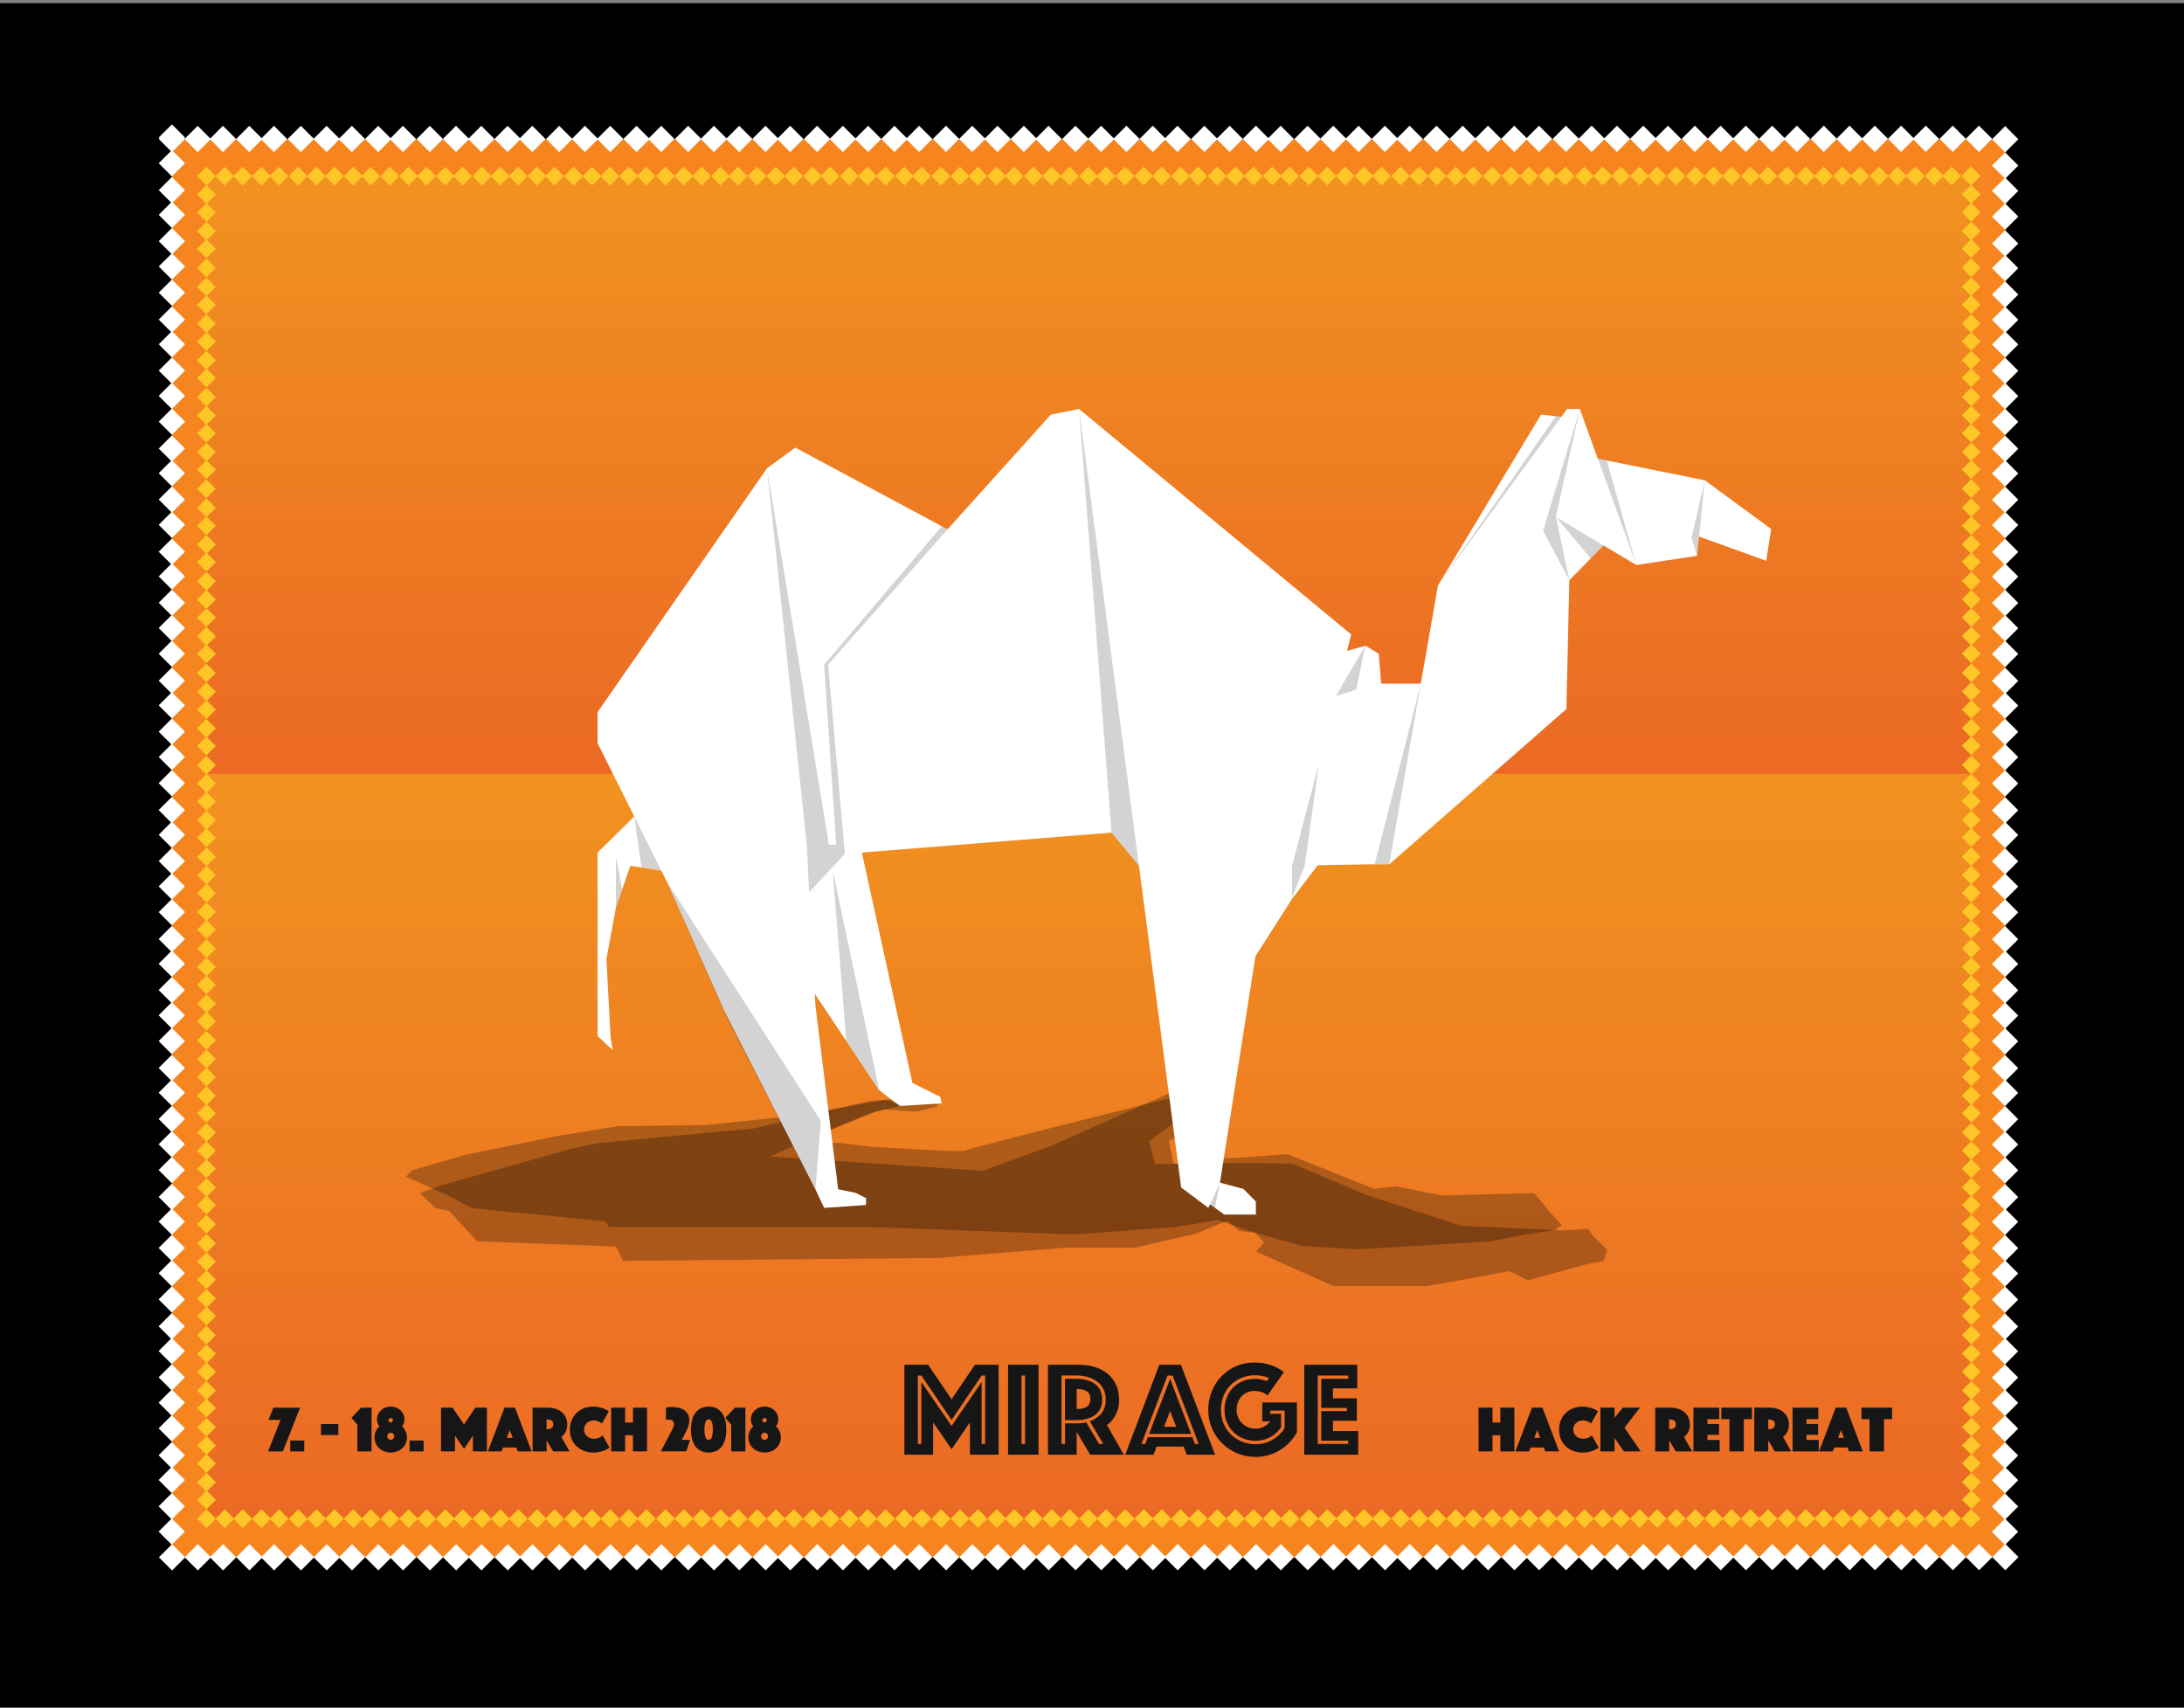 <?xml version="1.0" encoding="utf-8"?>
<!-- Generator: Adobe Illustrator 19.2.0, SVG Export Plug-In . SVG Version: 6.00 Build 0)  -->
<svg version="1.1" xmlns="http://www.w3.org/2000/svg" xmlns:xlink="http://www.w3.org/1999/xlink" x="0px" y="0px"
	 viewBox="0 0 6000 4690.9" style="enable-background:new 0 0 6000 4690.9;" xml:space="preserve">
<rect x="0" y="0" width="6000" height="4690.9" fill="#808080" stroke="none"/>
<style type="text/css">
	.st0{fill:#F6851F;}
	.st1{fill:#FFFFFF;}
	.st2{fill:url(#SVGID_1_);}
	.st3{fill:url(#SVGID_2_);}
	.st4{fill:#FFC627;}
	.st5{opacity:0.27;}
	.st6{opacity:0.23;fill:#414042;}
	.st7{fill:#171617;}
</style>
<g id="background">
	<rect x="0" y="8.8" width="6000" height="4682.1"/>
</g>
<g id="Layer_4">
	<rect x="472.3" y="382" class="st0" width="5037" height="3896.6"/>
	
		<rect x="446.8" y="4253" transform="matrix(0.707 0.707 -0.707 0.707 3163.728 919.161)" class="st1" width="51.1" height="51.1"/>
	
		<rect x="517.5" y="4253" transform="matrix(0.707 0.707 -0.707 0.707 3184.447 869.141)" class="st1" width="51.1" height="51.1"/>
	
		<rect x="446.8" y="4182.2" transform="matrix(0.707 -0.707 0.707 0.707 -2837.018 1566.429)" class="st1" width="51.1" height="51.1"/>
	
		<rect x="446.8" y="4112.8" transform="matrix(0.707 -0.707 0.707 0.707 -2787.916 1546.091)" class="st1" width="51.1" height="51.1"/>
	
		<rect x="446.8" y="4040.5" transform="matrix(0.707 -0.707 0.707 0.707 -2736.778 1524.908)" class="st1" width="51.1" height="51.1"/>
	
		<rect x="446.8" y="3972.6" transform="matrix(0.707 -0.707 0.707 0.707 -2688.795 1505.033)" class="st1" width="51.1" height="51.1"/>
	
		<rect x="446.8" y="3898.7" transform="matrix(0.707 -0.707 0.707 0.707 -2636.538 1483.388)" class="st1" width="51.1" height="51.1"/>
	
		<rect x="446.8" y="3828" transform="matrix(0.707 -0.707 0.707 0.707 -2586.518 1462.669)" class="st1" width="51.1" height="51.1"/>
	
		<rect x="446.8" y="3758.5" transform="matrix(0.707 -0.707 0.707 0.707 -2537.416 1442.33)" class="st1" width="51.1" height="51.1"/>
	
		<rect x="446.8" y="3686.2" transform="matrix(0.707 -0.707 0.707 0.707 -2486.278 1421.148)" class="st1" width="51.1" height="51.1"/>
	
		<rect x="446.8" y="3618.3" transform="matrix(0.707 -0.707 0.707 0.707 -2438.295 1401.273)" class="st1" width="51.1" height="51.1"/>
	
		<rect x="446.8" y="3544.4" transform="matrix(0.707 -0.707 0.707 0.707 -2386.038 1379.627)" class="st1" width="51.1" height="51.1"/>
	
		<rect x="446.8" y="3472.4" transform="matrix(0.707 -0.707 0.707 0.707 -2335.099 1358.528)" class="st1" width="51.1" height="51.1"/>
	
		<rect x="446.8" y="3403" transform="matrix(0.707 -0.707 0.707 0.707 -2285.998 1338.189)" class="st1" width="51.1" height="51.1"/>
	
		<rect x="446.8" y="3330.6" transform="matrix(0.707 -0.707 0.707 0.707 -2234.859 1317.007)" class="st1" width="51.1" height="51.1"/>
	
		<rect x="446.8" y="3262.8" transform="matrix(0.707 -0.707 0.707 0.707 -2186.876 1297.131)" class="st1" width="51.1" height="51.1"/>
	
		<rect x="446.8" y="3188.9" transform="matrix(0.707 -0.707 0.707 0.707 -2134.619 1275.486)" class="st1" width="51.1" height="51.1"/>
	
		<rect x="446.8" y="3118.1" transform="matrix(0.707 -0.707 0.707 0.707 -2084.599 1254.767)" class="st1" width="51.1" height="51.1"/>
	
		<rect x="446.8" y="3048.7" transform="matrix(0.707 -0.707 0.707 0.707 -2035.497 1234.428)" class="st1" width="51.1" height="51.1"/>
	
		<rect x="446.8" y="2976.4" transform="matrix(0.707 -0.707 0.707 0.707 -1984.359 1213.246)" class="st1" width="51.1" height="51.1"/>
	
		<rect x="446.8" y="2908.5" transform="matrix(0.707 -0.707 0.707 0.707 -1936.376 1193.371)" class="st1" width="51.1" height="51.1"/>
	
		<rect x="446.8" y="2834.6" transform="matrix(0.707 -0.707 0.707 0.707 -1884.119 1171.725)" class="st1" width="51.1" height="51.1"/>
	
		<rect x="446.8" y="2763.9" transform="matrix(0.707 -0.707 0.707 0.707 -1834.099 1151.006)" class="st1" width="51.1" height="51.1"/>
	
		<rect x="446.8" y="2694.4" transform="matrix(0.707 -0.707 0.707 0.707 -1784.997 1130.668)" class="st1" width="51.1" height="51.1"/>
	
		<rect x="446.8" y="2622.1" transform="matrix(0.707 -0.707 0.707 0.707 -1733.858 1109.486)" class="st1" width="51.1" height="51.1"/>
	
		<rect x="446.8" y="2554.3" transform="matrix(0.707 -0.707 0.707 0.707 -1685.875 1089.61)" class="st1" width="51.1" height="51.1"/>
	
		<rect x="446.8" y="2480.4" transform="matrix(0.707 -0.707 0.707 0.707 -1633.618 1067.965)" class="st1" width="51.1" height="51.1"/>
	
		<rect x="446.8" y="2409.6" transform="matrix(0.707 -0.707 0.707 0.707 -1583.598 1047.246)" class="st1" width="51.1" height="51.1"/>
	
		<rect x="446.8" y="2340.2" transform="matrix(0.707 -0.707 0.707 0.707 -1534.497 1026.907)" class="st1" width="51.1" height="51.1"/>
	
		<rect x="446.8" y="2267.9" transform="matrix(0.707 -0.707 0.707 0.707 -1483.358 1005.725)" class="st1" width="51.1" height="51.1"/>
	
		<rect x="446.8" y="2200" transform="matrix(0.707 -0.707 0.707 0.707 -1435.375 985.85)" class="st1" width="51.1" height="51.1"/>
	
		<rect x="446.8" y="2126.1" transform="matrix(0.707 -0.707 0.707 0.707 -1383.118 964.204)" class="st1" width="51.1" height="51.1"/>
	
		<rect x="446.8" y="2054.1" transform="matrix(0.707 -0.707 0.707 0.707 -1332.179 943.105)" class="st1" width="51.1" height="51.1"/>
	
		<rect x="446.8" y="1984.6" transform="matrix(0.707 -0.707 0.707 0.707 -1283.078 922.766)" class="st1" width="51.1" height="51.1"/>
	
		<rect x="446.8" y="1912.3" transform="matrix(0.707 -0.707 0.707 0.707 -1231.939 901.584)" class="st1" width="51.1" height="51.1"/>
	
		<rect x="446.8" y="1844.4" transform="matrix(0.707 -0.707 0.707 0.707 -1183.956 881.709)" class="st1" width="51.1" height="51.1"/>
	
		<rect x="446.8" y="1770.5" transform="matrix(0.707 -0.707 0.707 0.707 -1131.699 860.063)" class="st1" width="51.1" height="51.1"/>
	
		<rect x="446.8" y="1699.8" transform="matrix(0.707 -0.707 0.707 0.707 -1081.679 839.344)" class="st1" width="51.1" height="51.1"/>
	
		<rect x="446.8" y="1630.4" transform="matrix(0.707 -0.707 0.707 0.707 -1032.578 819.005)" class="st1" width="51.1" height="51.1"/>
	
		<rect x="446.8" y="1558" transform="matrix(0.707 -0.707 0.707 0.707 -981.439 797.823)" class="st1" width="51.1" height="51.1"/>
	
		<rect x="446.8" y="1490.2" transform="matrix(0.707 -0.707 0.707 0.707 -933.456 777.948)" class="st1" width="51.1" height="51.1"/>
	
		<rect x="446.8" y="1416.3" transform="matrix(0.707 -0.707 0.707 0.707 -881.199 756.302)" class="st1" width="51.1" height="51.1"/>
	
		<rect x="446.8" y="1346.8" transform="matrix(0.707 -0.707 0.707 0.707 -832.097 735.964)" class="st1" width="51.1" height="51.1"/>
	
		<rect x="446.8" y="1274.5" transform="matrix(0.707 -0.707 0.707 0.707 -780.959 714.782)" class="st1" width="51.1" height="51.1"/>
	
		<rect x="446.8" y="1206.7" transform="matrix(0.707 -0.707 0.707 0.707 -732.976 694.906)" class="st1" width="51.1" height="51.1"/>
	
		<rect x="446.8" y="1132.8" transform="matrix(0.707 -0.707 0.707 0.707 -680.719 673.261)" class="st1" width="51.1" height="51.1"/>
	
		<rect x="446.8" y="1062" transform="matrix(0.707 -0.707 0.707 0.707 -630.699 652.542)" class="st1" width="51.1" height="51.1"/>
	
		<rect x="446.8" y="992.6" transform="matrix(0.707 -0.707 0.707 0.707 -581.597 632.203)" class="st1" width="51.1" height="51.1"/>
	
		<rect x="446.8" y="920.3" transform="matrix(0.707 -0.707 0.707 0.707 -530.459 611.021)" class="st1" width="51.1" height="51.1"/>
	
		<rect x="446.8" y="852.4" transform="matrix(0.707 -0.707 0.707 0.707 -482.475 591.146)" class="st1" width="51.1" height="51.1"/>
	
		<rect x="446.8" y="778.5" transform="matrix(0.707 -0.707 0.707 0.707 -430.218 569.5)" class="st1" width="51.1" height="51.1"/>
	
		<rect x="446.8" y="706.5" transform="matrix(0.707 -0.707 0.707 0.707 -379.28 548.401)" class="st1" width="51.1" height="51.1"/>
	
		<rect x="446.8" y="637" transform="matrix(0.707 -0.707 0.707 0.707 -330.178 528.062)" class="st1" width="51.1" height="51.1"/>
	
		<rect x="446.8" y="564.7" transform="matrix(0.707 -0.707 0.707 0.707 -279.04 506.88)" class="st1" width="51.1" height="51.1"/>
	
		<rect x="446.8" y="496.8" transform="matrix(0.707 -0.707 0.707 0.707 -231.057 487.005)" class="st1" width="51.1" height="51.1"/>
	
		<rect x="446.8" y="422.9" transform="matrix(0.707 -0.707 0.707 0.707 -178.8 465.359)" class="st1" width="51.1" height="51.1"/>
	
		<rect x="446.8" y="352.2" transform="matrix(0.707 -0.707 0.707 0.707 -128.78 444.64)" class="st1" width="51.1" height="51.1"/>
	
		<rect x="586.9" y="4253" transform="matrix(0.707 0.707 -0.707 0.707 3204.785 820.039)" class="st1" width="51.1" height="51.1"/>
	
		<rect x="659.3" y="4253" transform="matrix(0.707 0.707 -0.707 0.707 3225.968 768.901)" class="st1" width="51.1" height="51.1"/>
	
		<rect x="727.1" y="4253" transform="matrix(0.707 0.707 -0.707 0.707 3245.843 720.918)" class="st1" width="51.1" height="51.1"/>
	
		<rect x="801" y="4253" transform="matrix(0.707 0.707 -0.707 0.707 3267.488 668.661)" class="st1" width="51.1" height="51.1"/>
	
		<rect x="871.8" y="4253" transform="matrix(0.707 0.707 -0.707 0.707 3288.207 618.641)" class="st1" width="51.1" height="51.1"/>
	
		<rect x="941.2" y="4253" transform="matrix(0.707 0.707 -0.707 0.707 3308.546 569.539)" class="st1" width="51.1" height="51.1"/>
	
		<rect x="1013.5" y="4253" transform="matrix(0.707 0.707 -0.707 0.707 3329.728 518.401)" class="st1" width="51.1" height="51.1"/>
	
		<rect x="1081.4" y="4253" transform="matrix(0.707 0.707 -0.707 0.707 3349.604 470.417)" class="st1" width="51.1" height="51.1"/>
	
		<rect x="1155.3" y="4253" transform="matrix(0.707 0.707 -0.707 0.707 3371.249 418.161)" class="st1" width="51.1" height="51.1"/>
	
		<rect x="1227.3" y="4253" transform="matrix(0.707 0.707 -0.707 0.707 3392.348 367.222)" class="st1" width="51.1" height="51.1"/>
	
		<rect x="1296.8" y="4253" transform="matrix(0.707 0.707 -0.707 0.707 3412.687 318.12)" class="st1" width="51.1" height="51.1"/>
	
		<rect x="1369.1" y="4253" transform="matrix(0.707 0.707 -0.707 0.707 3433.869 266.982)" class="st1" width="51.1" height="51.1"/>
	
		<rect x="1436.9" y="4253" transform="matrix(0.707 0.707 -0.707 0.707 3453.744 218.999)" class="st1" width="51.1" height="51.1"/>
	
		<rect x="1510.9" y="4253" transform="matrix(0.707 0.707 -0.707 0.707 3475.39 166.742)" class="st1" width="51.1" height="51.1"/>
	
		<rect x="1581.6" y="4253" transform="matrix(0.707 0.707 -0.707 0.707 3496.109 116.722)" class="st1" width="51.1" height="51.1"/>
	
		<rect x="1651" y="4253" transform="matrix(0.707 0.707 -0.707 0.707 3516.448 67.62)" class="st1" width="51.1" height="51.1"/>
	
		<rect x="1723.4" y="4253" transform="matrix(0.707 0.707 -0.707 0.707 3537.63 16.482)" class="st1" width="51.1" height="51.1"/>
	
		<rect x="1791.2" y="4253" transform="matrix(0.707 0.707 -0.707 0.707 3557.505 -31.502)" class="st1" width="51.1" height="51.1"/>
	
		<rect x="1865.1" y="4253" transform="matrix(0.707 0.707 -0.707 0.707 3579.151 -83.759)" class="st1" width="51.1" height="51.1"/>
	
		<rect x="1935.9" y="4253" transform="matrix(0.707 0.707 -0.707 0.707 3599.87 -133.779)" class="st1" width="51.1" height="51.1"/>
	
		<rect x="2005.3" y="4253" transform="matrix(0.707 0.707 -0.707 0.707 3620.208 -182.88)" class="st1" width="51.1" height="51.1"/>
	
		<rect x="2077.6" y="4253" transform="matrix(0.707 0.707 -0.707 0.707 3641.39 -234.019)" class="st1" width="51.1" height="51.1"/>
	
		<rect x="2145.5" y="4253" transform="matrix(0.707 0.707 -0.707 0.707 3661.266 -282.002)" class="st1" width="51.1" height="51.1"/>
	
		<rect x="2219.4" y="4253" transform="matrix(0.707 0.707 -0.707 0.707 3682.911 -334.259)" class="st1" width="51.1" height="51.1"/>
	
		<rect x="2290.1" y="4253" transform="matrix(0.707 0.707 -0.707 0.707 3703.63 -384.279)" class="st1" width="51.1" height="51.1"/>
	
		<rect x="2359.6" y="4253" transform="matrix(0.707 0.707 -0.707 0.707 3723.969 -433.381)" class="st1" width="51.1" height="51.1"/>
	
		<rect x="2431.9" y="4253" transform="matrix(0.707 0.707 -0.707 0.707 3745.151 -484.519)" class="st1" width="51.1" height="51.1"/>
	
		<rect x="2499.7" y="4253" transform="matrix(0.707 0.707 -0.707 0.707 3765.026 -532.502)" class="st1" width="51.1" height="51.1"/>
	
		<rect x="2573.6" y="4253" transform="matrix(0.707 0.707 -0.707 0.707 3786.672 -584.759)" class="st1" width="51.1" height="51.1"/>
	
		<rect x="2645.7" y="4253" transform="matrix(0.707 0.707 -0.707 0.707 3807.771 -635.698)" class="st1" width="51.1" height="51.1"/>
	
		<rect x="2715.1" y="4253" transform="matrix(0.707 0.707 -0.707 0.707 3828.11 -684.799)" class="st1" width="51.1" height="51.1"/>
	
		<rect x="2787.4" y="4253" transform="matrix(0.707 0.707 -0.707 0.707 3849.292 -735.938)" class="st1" width="51.1" height="51.1"/>
	
		<rect x="2855.3" y="4253" transform="matrix(0.707 0.707 -0.707 0.707 3869.168 -783.921)" class="st1" width="51.1" height="51.1"/>
	
		<rect x="2929.2" y="4253" transform="matrix(0.707 0.707 -0.707 0.707 3890.813 -836.178)" class="st1" width="51.1" height="51.1"/>
	
		<rect x="2999.9" y="4253" transform="matrix(0.707 0.707 -0.707 0.707 3911.532 -886.198)" class="st1" width="51.1" height="51.1"/>
	
		<rect x="3069.4" y="4253" transform="matrix(0.707 0.707 -0.707 0.707 3931.87 -935.3)" class="st1" width="51.1" height="51.1"/>
	
		<rect x="3141.7" y="4253" transform="matrix(0.707 0.707 -0.707 0.707 3953.053 -986.438)" class="st1" width="51.1" height="51.1"/>
	
		<rect x="3209.6" y="4253" transform="matrix(0.707 0.707 -0.707 0.707 3972.928 -1034.421)" class="st1" width="51.1" height="51.1"/>
	
		<rect x="3283.5" y="4253" transform="matrix(0.707 0.707 -0.707 0.707 3994.573 -1086.678)" class="st1" width="51.1" height="51.1"/>
	
		<rect x="3352.9" y="4253" transform="matrix(0.707 0.707 -0.707 0.707 4014.912 -1135.78)" class="st1" width="51.1" height="51.1"/>
	
		<rect x="3425.2" y="4253" transform="matrix(0.707 0.707 -0.707 0.707 4036.094 -1186.918)" class="st1" width="51.1" height="51.1"/>
	
		<rect x="3493.1" y="4253" transform="matrix(0.707 0.707 -0.707 0.707 4055.97 -1234.902)" class="st1" width="51.1" height="51.1"/>
	
		<rect x="3567" y="4253" transform="matrix(0.707 0.707 -0.707 0.707 4077.615 -1287.159)" class="st1" width="51.1" height="51.1"/>
	
		<rect x="3637.7" y="4253" transform="matrix(0.707 0.707 -0.707 0.707 4098.334 -1337.179)" class="st1" width="51.1" height="51.1"/>
	
		<rect x="3707.2" y="4253" transform="matrix(0.707 0.707 -0.707 0.707 4118.673 -1386.28)" class="st1" width="51.1" height="51.1"/>
	
		<rect x="3779.5" y="4253" transform="matrix(0.707 0.707 -0.707 0.707 4139.855 -1437.419)" class="st1" width="51.1" height="51.1"/>
	
		<rect x="3847.3" y="4253" transform="matrix(0.707 0.707 -0.707 0.707 4159.73 -1485.402)" class="st1" width="51.1" height="51.1"/>
	
		<rect x="3921.2" y="4253" transform="matrix(0.707 0.707 -0.707 0.707 4181.376 -1537.659)" class="st1" width="51.1" height="51.1"/>
	
		<rect x="3993.3" y="4253" transform="matrix(0.707 0.707 -0.707 0.707 4202.475 -1588.597)" class="st1" width="51.1" height="51.1"/>
	
		<rect x="4062.7" y="4253" transform="matrix(0.707 0.707 -0.707 0.707 4222.814 -1637.699)" class="st1" width="51.1" height="51.1"/>
	
		<rect x="4135" y="4253" transform="matrix(0.707 0.707 -0.707 0.707 4243.996 -1688.838)" class="st1" width="51.1" height="51.1"/>
	
		<rect x="4202.9" y="4253" transform="matrix(0.707 0.707 -0.707 0.707 4263.871 -1736.821)" class="st1" width="51.1" height="51.1"/>
	
		<rect x="4276.8" y="4253" transform="matrix(0.707 0.707 -0.707 0.707 4285.517 -1789.078)" class="st1" width="51.1" height="51.1"/>
	
		<rect x="4347.5" y="4253" transform="matrix(0.707 0.707 -0.707 0.707 4306.236 -1839.098)" class="st1" width="51.1" height="51.1"/>
	
		<rect x="4417" y="4253" transform="matrix(0.707 0.707 -0.707 0.707 4326.574 -1888.199)" class="st1" width="51.1" height="51.1"/>
	
		<rect x="4489.3" y="4253" transform="matrix(0.707 0.707 -0.707 0.707 4347.757 -1939.338)" class="st1" width="51.1" height="51.1"/>
	
		<rect x="4557.2" y="4253" transform="matrix(0.707 0.707 -0.707 0.707 4367.632 -1987.321)" class="st1" width="51.1" height="51.1"/>
	
		<rect x="4631.1" y="4253" transform="matrix(0.707 0.707 -0.707 0.707 4389.277 -2039.578)" class="st1" width="51.1" height="51.1"/>
	
		<rect x="4701.8" y="4253" transform="matrix(0.707 0.707 -0.707 0.707 4409.997 -2089.598)" class="st1" width="51.1" height="51.1"/>
	
		<rect x="4771.2" y="4253" transform="matrix(0.707 0.707 -0.707 0.707 4430.335 -2138.7)" class="st1" width="51.1" height="51.1"/>
	
		<rect x="4843.6" y="4253" transform="matrix(0.707 0.707 -0.707 0.707 4451.517 -2189.838)" class="st1" width="51.1" height="51.1"/>
	
		<rect x="4911.4" y="4253" transform="matrix(0.707 0.707 -0.707 0.707 4471.393 -2237.821)" class="st1" width="51.1" height="51.1"/>
	
		<rect x="4985.3" y="4253" transform="matrix(0.707 0.707 -0.707 0.707 4493.038 -2290.078)" class="st1" width="51.1" height="51.1"/>
	
		<rect x="5056.1" y="4253" transform="matrix(0.707 0.707 -0.707 0.707 4513.757 -2340.098)" class="st1" width="51.1" height="51.1"/>
	
		<rect x="5125.5" y="4253" transform="matrix(0.707 0.707 -0.707 0.707 4534.096 -2389.2)" class="st1" width="51.1" height="51.1"/>
	
		<rect x="5197.8" y="4253" transform="matrix(0.707 0.707 -0.707 0.707 4555.278 -2440.338)" class="st1" width="51.1" height="51.1"/>
	
		<rect x="5265.7" y="4253" transform="matrix(0.707 0.707 -0.707 0.707 4575.153 -2488.322)" class="st1" width="51.1" height="51.1"/>
	
		<rect x="5339.6" y="4253" transform="matrix(0.707 0.707 -0.707 0.707 4596.799 -2540.578)" class="st1" width="51.1" height="51.1"/>
	
		<rect x="5411.6" y="4253" transform="matrix(0.707 0.707 -0.707 0.707 4617.898 -2591.517)" class="st1" width="51.1" height="51.1"/>
	
		<rect x="5483.8" y="4253" transform="matrix(0.707 0.707 -0.707 0.707 4639.039 -2642.556)" class="st1" width="51.1" height="51.1"/>
	
		<rect x="446.8" y="356.4" transform="matrix(0.707 0.707 -0.707 0.707 408.424 -222.123)" class="st1" width="51.1" height="51.1"/>
	
		<rect x="517.5" y="356.4" transform="matrix(0.707 0.707 -0.707 0.707 429.143 -272.143)" class="st1" width="51.1" height="51.1"/>
	
		<rect x="586.9" y="356.4" transform="matrix(0.707 0.707 -0.707 0.707 449.482 -321.245)" class="st1" width="51.1" height="51.1"/>
	
		<rect x="659.3" y="356.4" transform="matrix(0.707 0.707 -0.707 0.707 470.664 -372.383)" class="st1" width="51.1" height="51.1"/>
	
		<rect x="727.1" y="356.4" transform="matrix(0.707 0.707 -0.707 0.707 490.539 -420.366)" class="st1" width="51.1" height="51.1"/>
	
		<rect x="801" y="356.4" transform="matrix(0.707 0.707 -0.707 0.707 512.185 -472.623)" class="st1" width="51.1" height="51.1"/>
	
		<rect x="871.8" y="356.4" transform="matrix(0.707 0.707 -0.707 0.707 532.904 -522.643)" class="st1" width="51.1" height="51.1"/>
	
		<rect x="941.2" y="356.4" transform="matrix(0.707 0.707 -0.707 0.707 553.242 -571.745)" class="st1" width="51.1" height="51.1"/>
	
		<rect x="1013.5" y="356.4" transform="matrix(0.707 0.707 -0.707 0.707 574.425 -622.884)" class="st1" width="51.1" height="51.1"/>
	
		<rect x="1081.4" y="356.4" transform="matrix(0.707 0.707 -0.707 0.707 594.3 -670.867)" class="st1" width="51.1" height="51.1"/>
	
		<rect x="1155.3" y="356.4" transform="matrix(0.707 0.707 -0.707 0.707 615.946 -723.124)" class="st1" width="51.1" height="51.1"/>
	
		<rect x="1227.3" y="356.4" transform="matrix(0.707 0.707 -0.707 0.707 637.045 -774.062)" class="st1" width="51.1" height="51.1"/>
	
		<rect x="1296.8" y="356.4" transform="matrix(0.707 0.707 -0.707 0.707 657.384 -823.164)" class="st1" width="51.1" height="51.1"/>
	
		<rect x="1369.1" y="356.4" transform="matrix(0.707 0.707 -0.707 0.707 678.566 -874.302)" class="st1" width="51.1" height="51.1"/>
	
		<rect x="1436.9" y="356.4" transform="matrix(0.707 0.707 -0.707 0.707 698.441 -922.285)" class="st1" width="51.1" height="51.1"/>
	
		<rect x="1510.9" y="356.4" transform="matrix(0.707 0.707 -0.707 0.707 720.087 -974.542)" class="st1" width="51.1" height="51.1"/>
	
		<rect x="1581.6" y="356.4" transform="matrix(0.707 0.707 -0.707 0.707 740.806 -1024.562)" class="st1" width="51.1" height="51.1"/>
	
		<rect x="1651" y="356.4" transform="matrix(0.707 0.707 -0.707 0.707 761.144 -1073.664)" class="st1" width="51.1" height="51.1"/>
	
		<rect x="1723.4" y="356.4" transform="matrix(0.707 0.707 -0.707 0.707 782.326 -1124.803)" class="st1" width="51.1" height="51.1"/>
	
		<rect x="1791.2" y="356.4" transform="matrix(0.707 0.707 -0.707 0.707 802.202 -1172.786)" class="st1" width="51.1" height="51.1"/>
	
		<rect x="1865.1" y="356.4" transform="matrix(0.707 0.707 -0.707 0.707 823.847 -1225.043)" class="st1" width="51.1" height="51.1"/>
	
		<rect x="1935.9" y="356.4" transform="matrix(0.707 0.707 -0.707 0.707 844.566 -1275.063)" class="st1" width="51.1" height="51.1"/>
	
		<rect x="2005.3" y="356.4" transform="matrix(0.707 0.707 -0.707 0.707 864.905 -1324.164)" class="st1" width="51.1" height="51.1"/>
	
		<rect x="2077.6" y="356.4" transform="matrix(0.707 0.707 -0.707 0.707 886.087 -1375.303)" class="st1" width="51.1" height="51.1"/>
	
		<rect x="2145.5" y="356.4" transform="matrix(0.707 0.707 -0.707 0.707 905.962 -1423.286)" class="st1" width="51.1" height="51.1"/>
	
		<rect x="2219.4" y="356.4" transform="matrix(0.707 0.707 -0.707 0.707 927.608 -1475.543)" class="st1" width="51.1" height="51.1"/>
	
		<rect x="2290.1" y="356.4" transform="matrix(0.707 0.707 -0.707 0.707 948.327 -1525.563)" class="st1" width="51.1" height="51.1"/>
	
		<rect x="2359.6" y="356.4" transform="matrix(0.707 0.707 -0.707 0.707 968.665 -1574.665)" class="st1" width="51.1" height="51.1"/>
	
		<rect x="2431.9" y="356.4" transform="matrix(0.707 0.707 -0.707 0.707 989.848 -1625.803)" class="st1" width="51.1" height="51.1"/>
	
		<rect x="2499.7" y="356.4" transform="matrix(0.707 0.707 -0.707 0.707 1009.723 -1673.786)" class="st1" width="51.1" height="51.1"/>
	
		<rect x="2573.6" y="356.4" transform="matrix(0.707 0.707 -0.707 0.707 1031.369 -1726.043)" class="st1" width="51.1" height="51.1"/>
	
		<rect x="2645.7" y="356.4" transform="matrix(0.707 0.707 -0.707 0.707 1052.468 -1776.982)" class="st1" width="51.1" height="51.1"/>
	
		<rect x="2715.1" y="356.4" transform="matrix(0.707 0.707 -0.707 0.707 1072.806 -1826.083)" class="st1" width="51.1" height="51.1"/>
	
		<rect x="2787.4" y="356.4" transform="matrix(0.707 0.707 -0.707 0.707 1093.989 -1877.222)" class="st1" width="51.1" height="51.1"/>
	
		<rect x="2855.3" y="356.4" transform="matrix(0.707 0.707 -0.707 0.707 1113.864 -1925.205)" class="st1" width="51.1" height="51.1"/>
	
		<rect x="2929.2" y="356.4" transform="matrix(0.707 0.707 -0.707 0.707 1135.509 -1977.462)" class="st1" width="51.1" height="51.1"/>
	
		<rect x="2999.9" y="356.4" transform="matrix(0.707 0.707 -0.707 0.707 1156.228 -2027.482)" class="st1" width="51.1" height="51.1"/>
	
		<rect x="3069.4" y="356.4" transform="matrix(0.707 0.707 -0.707 0.707 1176.567 -2076.584)" class="st1" width="51.1" height="51.1"/>
	
		<rect x="3141.7" y="356.4" transform="matrix(0.707 0.707 -0.707 0.707 1197.749 -2127.722)" class="st1" width="51.1" height="51.1"/>
	
		<rect x="3209.6" y="356.4" transform="matrix(0.707 0.707 -0.707 0.707 1217.625 -2175.705)" class="st1" width="51.1" height="51.1"/>
	
		<rect x="3283.5" y="356.4" transform="matrix(0.707 0.707 -0.707 0.707 1239.27 -2227.962)" class="st1" width="51.1" height="51.1"/>
	
		<rect x="3352.9" y="356.4" transform="matrix(0.707 0.707 -0.707 0.707 1259.609 -2277.064)" class="st1" width="51.1" height="51.1"/>
	
		<rect x="3425.2" y="356.4" transform="matrix(0.707 0.707 -0.707 0.707 1280.791 -2328.202)" class="st1" width="51.1" height="51.1"/>
	
		<rect x="3493.1" y="356.4" transform="matrix(0.707 0.707 -0.707 0.707 1300.666 -2376.186)" class="st1" width="51.1" height="51.1"/>
	
		<rect x="3567" y="356.4" transform="matrix(0.707 0.707 -0.707 0.707 1322.312 -2428.443)" class="st1" width="51.1" height="51.1"/>
	
		<rect x="3637.7" y="356.4" transform="matrix(0.707 0.707 -0.707 0.707 1343.031 -2478.463)" class="st1" width="51.1" height="51.1"/>
	
		<rect x="3707.2" y="356.4" transform="matrix(0.707 0.707 -0.707 0.707 1363.369 -2527.564)" class="st1" width="51.1" height="51.1"/>
	
		<rect x="3779.5" y="356.4" transform="matrix(0.707 0.707 -0.707 0.707 1384.552 -2578.703)" class="st1" width="51.1" height="51.1"/>
	
		<rect x="3847.3" y="356.4" transform="matrix(0.707 0.707 -0.707 0.707 1404.427 -2626.686)" class="st1" width="51.1" height="51.1"/>
	
		<rect x="3921.2" y="356.4" transform="matrix(0.707 0.707 -0.707 0.707 1426.072 -2678.943)" class="st1" width="51.1" height="51.1"/>
	
		<rect x="3993.3" y="356.4" transform="matrix(0.707 0.707 -0.707 0.707 1447.172 -2729.881)" class="st1" width="51.1" height="51.1"/>
	
		<rect x="4062.7" y="356.4" transform="matrix(0.707 0.707 -0.707 0.707 1467.51 -2778.983)" class="st1" width="51.1" height="51.1"/>
	
		<rect x="4135" y="356.4" transform="matrix(0.707 0.707 -0.707 0.707 1488.693 -2830.122)" class="st1" width="51.1" height="51.1"/>
	
		<rect x="4202.9" y="356.4" transform="matrix(0.707 0.707 -0.707 0.707 1508.568 -2878.105)" class="st1" width="51.1" height="51.1"/>
	
		<rect x="4276.8" y="356.4" transform="matrix(0.707 0.707 -0.707 0.707 1530.214 -2930.362)" class="st1" width="51.1" height="51.1"/>
	
		<rect x="4347.5" y="356.4" transform="matrix(0.707 0.707 -0.707 0.707 1550.932 -2980.382)" class="st1" width="51.1" height="51.1"/>
	
		<rect x="4417" y="356.4" transform="matrix(0.707 0.707 -0.707 0.707 1571.271 -3029.483)" class="st1" width="51.1" height="51.1"/>
	
		<rect x="4489.3" y="356.4" transform="matrix(0.707 0.707 -0.707 0.707 1592.453 -3080.622)" class="st1" width="51.1" height="51.1"/>
	
		<rect x="4557.2" y="356.4" transform="matrix(0.707 0.707 -0.707 0.707 1612.329 -3128.605)" class="st1" width="51.1" height="51.1"/>
	
		<rect x="4631.1" y="356.4" transform="matrix(0.707 0.707 -0.707 0.707 1633.974 -3180.862)" class="st1" width="51.1" height="51.1"/>
	
		<rect x="4701.8" y="356.4" transform="matrix(0.707 0.707 -0.707 0.707 1654.693 -3230.882)" class="st1" width="51.1" height="51.1"/>
	
		<rect x="4771.2" y="356.4" transform="matrix(0.707 0.707 -0.707 0.707 1675.032 -3279.984)" class="st1" width="51.1" height="51.1"/>
	
		<rect x="4843.6" y="356.4" transform="matrix(0.707 0.707 -0.707 0.707 1696.214 -3331.122)" class="st1" width="51.1" height="51.1"/>
	
		<rect x="4911.4" y="356.4" transform="matrix(0.707 0.707 -0.707 0.707 1716.089 -3379.105)" class="st1" width="51.1" height="51.1"/>
	
		<rect x="4985.3" y="356.4" transform="matrix(0.707 0.707 -0.707 0.707 1737.735 -3431.362)" class="st1" width="51.1" height="51.1"/>
	
		<rect x="5056.1" y="356.4" transform="matrix(0.707 0.707 -0.707 0.707 1758.454 -3481.382)" class="st1" width="51.1" height="51.1"/>
	
		<rect x="5125.5" y="356.4" transform="matrix(0.707 0.707 -0.707 0.707 1778.792 -3530.484)" class="st1" width="51.1" height="51.1"/>
	
		<rect x="5197.8" y="356.4" transform="matrix(0.707 0.707 -0.707 0.707 1799.975 -3581.622)" class="st1" width="51.1" height="51.1"/>
	
		<rect x="5265.7" y="356.4" transform="matrix(0.707 0.707 -0.707 0.707 1819.85 -3629.606)" class="st1" width="51.1" height="51.1"/>
	
		<rect x="5339.6" y="356.4" transform="matrix(0.707 0.707 -0.707 0.707 1841.495 -3681.863)" class="st1" width="51.1" height="51.1"/>
	
		<rect x="5411.6" y="356.4" transform="matrix(0.707 0.707 -0.707 0.707 1862.595 -3732.801)" class="st1" width="51.1" height="51.1"/>
	
		<rect x="5483.8" y="4182.2" transform="matrix(0.707 -0.707 0.707 0.707 -1361.707 5128.146)" class="st1" width="51.1" height="51.1"/>
	
		<rect x="5483.8" y="4112.8" transform="matrix(0.707 -0.707 0.707 0.707 -1312.605 5107.807)" class="st1" width="51.1" height="51.1"/>
	
		<rect x="5483.8" y="4040.5" transform="matrix(0.707 -0.707 0.707 0.707 -1261.467 5086.625)" class="st1" width="51.1" height="51.1"/>
	
		<rect x="5483.8" y="3972.6" transform="matrix(0.707 -0.707 0.707 0.707 -1213.484 5066.75)" class="st1" width="51.1" height="51.1"/>
	
		<rect x="5483.8" y="3898.7" transform="matrix(0.707 -0.707 0.707 0.707 -1161.227 5045.105)" class="st1" width="51.1" height="51.1"/>
	
		<rect x="5483.8" y="3828" transform="matrix(0.707 -0.707 0.707 0.707 -1111.207 5024.385)" class="st1" width="51.1" height="51.1"/>
	
		<rect x="5483.8" y="3758.5" transform="matrix(0.707 -0.707 0.707 0.707 -1062.105 5004.047)" class="st1" width="51.1" height="51.1"/>
	
		<rect x="5483.8" y="3686.2" transform="matrix(0.707 -0.707 0.707 0.707 -1010.966 4982.864)" class="st1" width="51.1" height="51.1"/>
	
		<rect x="5483.8" y="3618.3" transform="matrix(0.707 -0.707 0.707 0.707 -962.983 4962.989)" class="st1" width="51.1" height="51.1"/>
	
		<rect x="5483.8" y="3544.4" transform="matrix(0.707 -0.707 0.707 0.707 -910.726 4941.344)" class="st1" width="51.1" height="51.1"/>
	
		<rect x="5483.8" y="3472.4" transform="matrix(0.707 -0.707 0.707 0.707 -859.788 4920.244)" class="st1" width="51.1" height="51.1"/>
	
		<rect x="5483.8" y="3403" transform="matrix(0.707 -0.707 0.707 0.707 -810.686 4899.906)" class="st1" width="51.1" height="51.1"/>
	
		<rect x="5483.8" y="3330.6" transform="matrix(0.707 -0.707 0.707 0.707 -759.548 4878.724)" class="st1" width="51.1" height="51.1"/>
	
		<rect x="5483.8" y="3262.8" transform="matrix(0.707 -0.707 0.707 0.707 -711.564 4858.848)" class="st1" width="51.1" height="51.1"/>
	
		<rect x="5483.8" y="3188.9" transform="matrix(0.707 -0.707 0.707 0.707 -659.308 4837.203)" class="st1" width="51.1" height="51.1"/>
	
		<rect x="5483.8" y="3118.1" transform="matrix(0.707 -0.707 0.707 0.707 -609.288 4816.483)" class="st1" width="51.1" height="51.1"/>
	
		<rect x="5483.8" y="3048.7" transform="matrix(0.707 -0.707 0.707 0.707 -560.186 4796.145)" class="st1" width="51.1" height="51.1"/>
	
		<rect x="5483.8" y="2976.4" transform="matrix(0.707 -0.707 0.707 0.707 -509.047 4774.963)" class="st1" width="51.1" height="51.1"/>
	
		<rect x="5483.8" y="2908.5" transform="matrix(0.707 -0.707 0.707 0.707 -461.064 4755.087)" class="st1" width="51.1" height="51.1"/>
	
		<rect x="5483.8" y="2834.6" transform="matrix(0.707 -0.707 0.707 0.707 -408.807 4733.442)" class="st1" width="51.1" height="51.1"/>
	
		<rect x="5483.8" y="2763.9" transform="matrix(0.707 -0.707 0.707 0.707 -358.787 4712.723)" class="st1" width="51.1" height="51.1"/>
	
		<rect x="5483.8" y="2694.4" transform="matrix(0.707 -0.707 0.707 0.707 -309.686 4692.384)" class="st1" width="51.1" height="51.1"/>
	
		<rect x="5483.8" y="2622.1" transform="matrix(0.707 -0.707 0.707 0.707 -258.547 4671.202)" class="st1" width="51.1" height="51.1"/>
	
		<rect x="5483.8" y="2554.3" transform="matrix(0.707 -0.707 0.707 0.707 -210.564 4651.327)" class="st1" width="51.1" height="51.1"/>
	
		<rect x="5483.8" y="2480.4" transform="matrix(0.707 -0.707 0.707 0.707 -158.307 4629.681)" class="st1" width="51.1" height="51.1"/>
	
		<rect x="5483.8" y="2409.6" transform="matrix(0.707 -0.707 0.707 0.707 -108.287 4608.962)" class="st1" width="51.1" height="51.1"/>
	
		<rect x="5483.8" y="2340.2" transform="matrix(0.707 -0.707 0.707 0.707 -59.185 4588.624)" class="st1" width="51.1" height="51.1"/>
	
		<rect x="5483.8" y="2267.9" transform="matrix(0.707 -0.707 0.707 0.707 -8.047 4567.441)" class="st1" width="51.1" height="51.1"/>
	
		<rect x="5483.8" y="2200" transform="matrix(0.707 -0.707 0.707 0.707 39.936 4547.566)" class="st1" width="51.1" height="51.1"/>
	
		<rect x="5483.8" y="2126.1" transform="matrix(0.707 -0.707 0.707 0.707 92.193 4525.921)" class="st1" width="51.1" height="51.1"/>
	
		<rect x="5483.8" y="2054.1" transform="matrix(0.707 -0.707 0.707 0.707 143.132 4504.821)" class="st1" width="51.1" height="51.1"/>
	
		<rect x="5483.8" y="1984.6" transform="matrix(0.707 -0.707 0.707 0.707 192.233 4484.483)" class="st1" width="51.1" height="51.1"/>
	
		<rect x="5483.8" y="1912.3" transform="matrix(0.707 -0.707 0.707 0.707 243.372 4463.3)" class="st1" width="51.1" height="51.1"/>
	
		<rect x="5483.8" y="1844.4" transform="matrix(0.707 -0.707 0.707 0.707 291.355 4443.425)" class="st1" width="51.1" height="51.1"/>
	
		<rect x="5483.8" y="1770.5" transform="matrix(0.707 -0.707 0.707 0.707 343.612 4421.78)" class="st1" width="51.1" height="51.1"/>
	
		<rect x="5483.8" y="1699.8" transform="matrix(0.707 -0.707 0.707 0.707 393.632 4401.06)" class="st1" width="51.1" height="51.1"/>
	
		<rect x="5483.8" y="1630.4" transform="matrix(0.707 -0.707 0.707 0.707 442.734 4380.722)" class="st1" width="51.1" height="51.1"/>
	
		<rect x="5483.8" y="1558" transform="matrix(0.707 -0.707 0.707 0.707 493.872 4359.54)" class="st1" width="51.1" height="51.1"/>
	
		<rect x="5483.8" y="1490.2" transform="matrix(0.707 -0.707 0.707 0.707 541.856 4339.665)" class="st1" width="51.1" height="51.1"/>
	
		<rect x="5483.8" y="1416.3" transform="matrix(0.707 -0.707 0.707 0.707 594.112 4318.019)" class="st1" width="51.1" height="51.1"/>
	
		<rect x="5483.8" y="1346.8" transform="matrix(0.707 -0.707 0.707 0.707 643.214 4297.681)" class="st1" width="51.1" height="51.1"/>
	
		<rect x="5483.8" y="1274.5" transform="matrix(0.707 -0.707 0.707 0.707 694.352 4276.498)" class="st1" width="51.1" height="51.1"/>
	
		<rect x="5483.8" y="1206.7" transform="matrix(0.707 -0.707 0.707 0.707 742.336 4256.623)" class="st1" width="51.1" height="51.1"/>
	
		<rect x="5483.8" y="1132.8" transform="matrix(0.707 -0.707 0.707 0.707 794.593 4234.977)" class="st1" width="51.1" height="51.1"/>
	
		<rect x="5483.8" y="1062" transform="matrix(0.707 -0.707 0.707 0.707 844.613 4214.258)" class="st1" width="51.1" height="51.1"/>
	
		<rect x="5483.8" y="992.6" transform="matrix(0.707 -0.707 0.707 0.707 893.714 4193.92)" class="st1" width="51.1" height="51.1"/>
	
		<rect x="5483.8" y="920.3" transform="matrix(0.707 -0.707 0.707 0.707 944.853 4172.738)" class="st1" width="51.1" height="51.1"/>
	
		<rect x="5483.8" y="852.4" transform="matrix(0.707 -0.707 0.707 0.707 992.836 4152.862)" class="st1" width="51.1" height="51.1"/>
	
		<rect x="5483.8" y="783" transform="matrix(0.707 -0.707 0.707 0.707 1041.938 4132.524)" class="st1" width="51.1" height="51.1"/>
	
		<rect x="5483.8" y="710.6" transform="matrix(0.707 -0.707 0.707 0.707 1093.076 4111.341)" class="st1" width="51.1" height="51.1"/>
	
		<rect x="5483.8" y="642.8" transform="matrix(0.707 -0.707 0.707 0.707 1141.059 4091.466)" class="st1" width="51.1" height="51.1"/>
	
		<rect x="5483.8" y="568.9" transform="matrix(0.707 -0.707 0.707 0.707 1193.316 4069.821)" class="st1" width="51.1" height="51.1"/>
	
		<rect x="5483.8" y="498.1" transform="matrix(0.707 -0.707 0.707 0.707 1243.336 4049.102)" class="st1" width="51.1" height="51.1"/>
	
		<rect x="5483.8" y="428.7" transform="matrix(0.707 -0.707 0.707 0.707 1292.438 4028.763)" class="st1" width="51.1" height="51.1"/>
	
		<rect x="5483.8" y="356.4" transform="matrix(0.707 -0.707 0.707 0.707 1343.576 4007.581)" class="st1" width="51.1" height="51.1"/>
</g>
<g id="horizon">
	<linearGradient id="SVGID_1_" gradientUnits="userSpaceOnUse" x1="2990.852" y1="483.928" x2="2990.852" y2="2126.241">
		<stop  offset="0" style="stop-color:#F19220"/>
		<stop  offset="1" style="stop-color:#EB6924"/>
	</linearGradient>
	<rect x="567" y="483.9" class="st2" width="4847.8" height="1642.3"/>
	<linearGradient id="SVGID_2_" gradientUnits="userSpaceOnUse" x1="2990.852" y1="2126.241" x2="2990.852" y2="4170.451">
		<stop  offset="0" style="stop-color:#F19220"/>
		<stop  offset="1" style="stop-color:#EB6924"/>
	</linearGradient>
	<rect x="567" y="2126.2" class="st3" width="4847.8" height="2044.2"/>
</g>
<g id="inner_frame">
	
		<rect x="548.8" y="4154.2" transform="matrix(0.707 0.707 -0.707 0.707 3116.376 821.164)" class="st4" width="36.4" height="36.4"/>
	
		<rect x="599.1" y="4154.2" transform="matrix(0.707 0.707 -0.707 0.707 3131.117 785.577)" class="st4" width="36.4" height="36.4"/>
	
		<rect x="648.5" y="4154.2" transform="matrix(0.707 0.707 -0.707 0.707 3145.587 750.644)" class="st4" width="36.4" height="36.4"/>
	
		<rect x="699.9" y="4154.2" transform="matrix(0.707 0.707 -0.707 0.707 3160.657 714.261)" class="st4" width="36.4" height="36.4"/>
	
		<rect x="748.2" y="4154.2" transform="matrix(0.707 0.707 -0.707 0.707 3174.797 680.124)" class="st4" width="36.4" height="36.4"/>
	
		<rect x="800.8" y="4154.2" transform="matrix(0.707 0.707 -0.707 0.707 3190.197 642.945)" class="st4" width="36.4" height="36.4"/>
	
		<rect x="851.1" y="4154.2" transform="matrix(0.707 0.707 -0.707 0.707 3204.937 607.359)" class="st4" width="36.4" height="36.4"/>
	
		<rect x="900.5" y="4154.2" transform="matrix(0.707 0.707 -0.707 0.707 3219.407 572.425)" class="st4" width="36.4" height="36.4"/>
	
		<rect x="952" y="4154.2" transform="matrix(0.707 0.707 -0.707 0.707 3234.477 536.043)" class="st4" width="36.4" height="36.4"/>
	
		<rect x="1000.3" y="4154.2" transform="matrix(0.707 0.707 -0.707 0.707 3248.618 501.905)" class="st4" width="36.4" height="36.4"/>
	
		<rect x="1052.8" y="4154.2" transform="matrix(0.707 0.707 -0.707 0.707 3264.017 464.727)" class="st4" width="36.4" height="36.4"/>
	
		<rect x="1104.1" y="4154.2" transform="matrix(0.707 0.707 -0.707 0.707 3279.029 428.486)" class="st4" width="36.4" height="36.4"/>
	
		<rect x="1153.5" y="4154.2" transform="matrix(0.707 0.707 -0.707 0.707 3293.499 393.553)" class="st4" width="36.4" height="36.4"/>
	
		<rect x="1205" y="4154.2" transform="matrix(0.707 0.707 -0.707 0.707 3308.569 357.17)" class="st4" width="36.4" height="36.4"/>
	
		<rect x="1253.2" y="4154.2" transform="matrix(0.707 0.707 -0.707 0.707 3322.709 323.033)" class="st4" width="36.4" height="36.4"/>
	
		<rect x="1305.8" y="4154.2" transform="matrix(0.707 0.707 -0.707 0.707 3338.109 285.854)" class="st4" width="36.4" height="36.4"/>
	
		<rect x="1356.1" y="4154.2" transform="matrix(0.707 0.707 -0.707 0.707 3352.849 250.268)" class="st4" width="36.4" height="36.4"/>
	
		<rect x="1405.5" y="4154.2" transform="matrix(0.707 0.707 -0.707 0.707 3367.319 215.334)" class="st4" width="36.4" height="36.4"/>
	
		<rect x="1457" y="4154.2" transform="matrix(0.707 0.707 -0.707 0.707 3382.389 178.952)" class="st4" width="36.4" height="36.4"/>
	
		<rect x="1505.3" y="4154.2" transform="matrix(0.707 0.707 -0.707 0.707 3396.53 144.814)" class="st4" width="36.4" height="36.4"/>
	
		<rect x="1557.8" y="4154.2" transform="matrix(0.707 0.707 -0.707 0.707 3411.929 107.636)" class="st4" width="36.4" height="36.4"/>
	
		<rect x="1608.2" y="4154.2" transform="matrix(0.707 0.707 -0.707 0.707 3426.67 72.049)" class="st4" width="36.4" height="36.4"/>
	
		<rect x="1657.6" y="4154.2" transform="matrix(0.707 0.707 -0.707 0.707 3441.14 37.115)" class="st4" width="36.4" height="36.4"/>
	
		<rect x="1709" y="4154.2" transform="matrix(0.707 0.707 -0.707 0.707 3456.21 0.733)" class="st4" width="36.4" height="36.4"/>
	
		<rect x="1757.3" y="4154.2" transform="matrix(0.707 0.707 -0.707 0.707 3470.35 -33.405)" class="st4" width="36.4" height="36.4"/>
	
		<rect x="1809.9" y="4154.2" transform="matrix(0.707 0.707 -0.707 0.707 3485.75 -70.583)" class="st4" width="36.4" height="36.4"/>
	
		<rect x="1860.2" y="4154.2" transform="matrix(0.707 0.707 -0.707 0.707 3500.49 -106.17)" class="st4" width="36.4" height="36.4"/>
	
		<rect x="1909.6" y="4154.2" transform="matrix(0.707 0.707 -0.707 0.707 3514.96 -141.103)" class="st4" width="36.4" height="36.4"/>
	
		<rect x="1961.1" y="4154.2" transform="matrix(0.707 0.707 -0.707 0.707 3530.03 -177.486)" class="st4" width="36.4" height="36.4"/>
	
		<rect x="2009.3" y="4154.2" transform="matrix(0.707 0.707 -0.707 0.707 3544.171 -211.623)" class="st4" width="36.4" height="36.4"/>
	
		<rect x="2061.9" y="4154.2" transform="matrix(0.707 0.707 -0.707 0.707 3559.57 -248.802)" class="st4" width="36.4" height="36.4"/>
	
		<rect x="2113.2" y="4154.2" transform="matrix(0.707 0.707 -0.707 0.707 3574.581 -285.042)" class="st4" width="36.4" height="36.4"/>
	
		<rect x="2162.6" y="4154.2" transform="matrix(0.707 0.707 -0.707 0.707 3589.052 -319.975)" class="st4" width="36.4" height="36.4"/>
	
		<rect x="2214" y="4154.2" transform="matrix(0.707 0.707 -0.707 0.707 3604.122 -356.358)" class="st4" width="36.4" height="36.4"/>
	
		<rect x="2262.3" y="4154.2" transform="matrix(0.707 0.707 -0.707 0.707 3618.262 -390.496)" class="st4" width="36.4" height="36.4"/>
	
		<rect x="2314.9" y="4154.2" transform="matrix(0.707 0.707 -0.707 0.707 3633.662 -427.674)" class="st4" width="36.4" height="36.4"/>
	
		<rect x="2365.2" y="4154.2" transform="matrix(0.707 0.707 -0.707 0.707 3648.402 -463.261)" class="st4" width="36.4" height="36.4"/>
	
		<rect x="2414.6" y="4154.2" transform="matrix(0.707 0.707 -0.707 0.707 3662.872 -498.194)" class="st4" width="36.4" height="36.4"/>
	
		<rect x="2466.1" y="4154.2" transform="matrix(0.707 0.707 -0.707 0.707 3677.942 -534.577)" class="st4" width="36.4" height="36.4"/>
	
		<rect x="2514.3" y="4154.2" transform="matrix(0.707 0.707 -0.707 0.707 3692.082 -568.714)" class="st4" width="36.4" height="36.4"/>
	
		<rect x="2566.9" y="4154.2" transform="matrix(0.707 0.707 -0.707 0.707 3707.482 -605.893)" class="st4" width="36.4" height="36.4"/>
	
		<rect x="2619.1" y="4154.2" transform="matrix(0.707 0.707 -0.707 0.707 3722.764 -642.786)" class="st4" width="36.4" height="36.4"/>
	
		<rect x="2668.5" y="4154.2" transform="matrix(0.707 0.707 -0.707 0.707 3737.234 -677.72)" class="st4" width="36.4" height="36.4"/>
	
		<rect x="2720" y="4154.2" transform="matrix(0.707 0.707 -0.707 0.707 3752.304 -714.102)" class="st4" width="36.4" height="36.4"/>
	
		<rect x="2768.2" y="4154.2" transform="matrix(0.707 0.707 -0.707 0.707 3766.445 -748.24)" class="st4" width="36.4" height="36.4"/>
	
		<rect x="2820.8" y="4154.2" transform="matrix(0.707 0.707 -0.707 0.707 3781.844 -785.418)" class="st4" width="36.4" height="36.4"/>
	
		<rect x="2871.1" y="4154.2" transform="matrix(0.707 0.707 -0.707 0.707 3796.585 -821.005)" class="st4" width="36.4" height="36.4"/>
	
		<rect x="2920.5" y="4154.2" transform="matrix(0.707 0.707 -0.707 0.707 3811.055 -855.938)" class="st4" width="36.4" height="36.4"/>
	
		<rect x="2972" y="4154.2" transform="matrix(0.707 0.707 -0.707 0.707 3826.125 -892.321)" class="st4" width="36.4" height="36.4"/>
	
		<rect x="3020.3" y="4154.2" transform="matrix(0.707 0.707 -0.707 0.707 3840.265 -926.459)" class="st4" width="36.4" height="36.4"/>
	
		<rect x="3072.9" y="4154.2" transform="matrix(0.707 0.707 -0.707 0.707 3855.665 -963.637)" class="st4" width="36.4" height="36.4"/>
	
		<rect x="3124.1" y="4154.2" transform="matrix(0.707 0.707 -0.707 0.707 3870.676 -999.877)" class="st4" width="36.4" height="36.4"/>
	
		<rect x="3173.5" y="4154.2" transform="matrix(0.707 0.707 -0.707 0.707 3885.146 -1034.811)" class="st4" width="36.4" height="36.4"/>
	
		<rect x="3225" y="4154.2" transform="matrix(0.707 0.707 -0.707 0.707 3900.216 -1071.193)" class="st4" width="36.4" height="36.4"/>
	
		<rect x="3273.2" y="4154.2" transform="matrix(0.707 0.707 -0.707 0.707 3914.356 -1105.331)" class="st4" width="36.4" height="36.4"/>
	
		<rect x="3325.8" y="4154.2" transform="matrix(0.707 0.707 -0.707 0.707 3929.756 -1142.509)" class="st4" width="36.4" height="36.4"/>
	
		<rect x="3376.1" y="4154.2" transform="matrix(0.707 0.707 -0.707 0.707 3944.497 -1178.096)" class="st4" width="36.4" height="36.4"/>
	
		<rect x="3425.5" y="4154.2" transform="matrix(0.707 0.707 -0.707 0.707 3958.967 -1213.029)" class="st4" width="36.4" height="36.4"/>
	
		<rect x="3477" y="4154.2" transform="matrix(0.707 0.707 -0.707 0.707 3974.037 -1249.412)" class="st4" width="36.4" height="36.4"/>
	
		<rect x="3525.3" y="4154.2" transform="matrix(0.707 0.707 -0.707 0.707 3988.177 -1283.549)" class="st4" width="36.4" height="36.4"/>
	
		<rect x="3577.9" y="4154.2" transform="matrix(0.707 0.707 -0.707 0.707 4003.577 -1320.728)" class="st4" width="36.4" height="36.4"/>
	
		<rect x="3628.2" y="4154.2" transform="matrix(0.707 0.707 -0.707 0.707 4018.317 -1356.315)" class="st4" width="36.4" height="36.4"/>
	
		<rect x="3677.6" y="4154.2" transform="matrix(0.707 0.707 -0.707 0.707 4032.787 -1391.248)" class="st4" width="36.4" height="36.4"/>
	
		<rect x="3729" y="4154.2" transform="matrix(0.707 0.707 -0.707 0.707 4047.857 -1427.63)" class="st4" width="36.4" height="36.4"/>
	
		<rect x="3777.3" y="4154.2" transform="matrix(0.707 0.707 -0.707 0.707 4061.998 -1461.768)" class="st4" width="36.4" height="36.4"/>
	
		<rect x="3829.9" y="4154.2" transform="matrix(0.707 0.707 -0.707 0.707 4077.397 -1498.946)" class="st4" width="36.4" height="36.4"/>
	
		<rect x="3880.2" y="4154.2" transform="matrix(0.707 0.707 -0.707 0.707 4092.138 -1534.533)" class="st4" width="36.4" height="36.4"/>
	
		<rect x="3929.6" y="4154.2" transform="matrix(0.707 0.707 -0.707 0.707 4106.608 -1569.467)" class="st4" width="36.4" height="36.4"/>
	
		<rect x="3981.1" y="4154.2" transform="matrix(0.707 0.707 -0.707 0.707 4121.678 -1605.849)" class="st4" width="36.4" height="36.4"/>
	
		<rect x="4029.4" y="4154.2" transform="matrix(0.707 0.707 -0.707 0.707 4135.818 -1639.987)" class="st4" width="36.4" height="36.4"/>
	
		<rect x="4081.9" y="4154.2" transform="matrix(0.707 0.707 -0.707 0.707 4151.218 -1677.165)" class="st4" width="36.4" height="36.4"/>
	
		<rect x="4133.2" y="4154.2" transform="matrix(0.707 0.707 -0.707 0.707 4166.229 -1713.405)" class="st4" width="36.4" height="36.4"/>
	
		<rect x="4182.6" y="4154.2" transform="matrix(0.707 0.707 -0.707 0.707 4180.699 -1748.339)" class="st4" width="36.4" height="36.4"/>
	
		<rect x="4234" y="4154.2" transform="matrix(0.707 0.707 -0.707 0.707 4195.769 -1784.721)" class="st4" width="36.4" height="36.4"/>
	
		<rect x="4282.3" y="4154.2" transform="matrix(0.707 0.707 -0.707 0.707 4209.91 -1818.859)" class="st4" width="36.4" height="36.4"/>
	
		<rect x="4334.9" y="4154.2" transform="matrix(0.707 0.707 -0.707 0.707 4225.309 -1856.037)" class="st4" width="36.4" height="36.4"/>
	
		<rect x="4385.2" y="4154.2" transform="matrix(0.707 0.707 -0.707 0.707 4240.05 -1891.624)" class="st4" width="36.4" height="36.4"/>
	
		<rect x="4434.6" y="4154.2" transform="matrix(0.707 0.707 -0.707 0.707 4254.52 -1926.557)" class="st4" width="36.4" height="36.4"/>
	
		<rect x="4486.1" y="4154.2" transform="matrix(0.707 0.707 -0.707 0.707 4269.59 -1962.94)" class="st4" width="36.4" height="36.4"/>
	
		<rect x="4534.4" y="4154.2" transform="matrix(0.707 0.707 -0.707 0.707 4283.73 -1997.078)" class="st4" width="36.4" height="36.4"/>
	
		<rect x="4586.9" y="4154.2" transform="matrix(0.707 0.707 -0.707 0.707 4299.13 -2034.256)" class="st4" width="36.4" height="36.4"/>
	
		<rect x="4639.5" y="4154.2" transform="matrix(0.707 0.707 -0.707 0.707 4314.529 -2071.434)" class="st4" width="36.4" height="36.4"/>
	
		<rect x="4689.8" y="4154.2" transform="matrix(0.707 0.707 -0.707 0.707 4329.27 -2107.021)" class="st4" width="36.4" height="36.4"/>
	
		<rect x="4739.2" y="4154.2" transform="matrix(0.707 0.707 -0.707 0.707 4343.74 -2141.954)" class="st4" width="36.4" height="36.4"/>
	
		<rect x="4790.7" y="4154.2" transform="matrix(0.707 0.707 -0.707 0.707 4358.81 -2178.337)" class="st4" width="36.4" height="36.4"/>
	
		<rect x="4839" y="4154.2" transform="matrix(0.707 0.707 -0.707 0.707 4372.95 -2212.475)" class="st4" width="36.4" height="36.4"/>
	
		<rect x="4891.6" y="4154.2" transform="matrix(0.707 0.707 -0.707 0.707 4388.35 -2249.653)" class="st4" width="36.4" height="36.4"/>
	
		<rect x="4942.8" y="4154.2" transform="matrix(0.707 0.707 -0.707 0.707 4403.361 -2285.893)" class="st4" width="36.4" height="36.4"/>
	
		<rect x="4992.2" y="4154.2" transform="matrix(0.707 0.707 -0.707 0.707 4417.831 -2320.827)" class="st4" width="36.4" height="36.4"/>
	
		<rect x="5043.7" y="4154.2" transform="matrix(0.707 0.707 -0.707 0.707 4432.901 -2357.209)" class="st4" width="36.4" height="36.4"/>
	
		<rect x="5091.9" y="4154.2" transform="matrix(0.707 0.707 -0.707 0.707 4447.042 -2391.347)" class="st4" width="36.4" height="36.4"/>
	
		<rect x="5144.5" y="4154.2" transform="matrix(0.707 0.707 -0.707 0.707 4462.441 -2428.525)" class="st4" width="36.4" height="36.4"/>
	
		<rect x="5194.8" y="4154.2" transform="matrix(0.707 0.707 -0.707 0.707 4477.182 -2464.112)" class="st4" width="36.4" height="36.4"/>
	
		<rect x="5244.2" y="4154.2" transform="matrix(0.707 0.707 -0.707 0.707 4491.652 -2499.045)" class="st4" width="36.4" height="36.4"/>
	
		<rect x="5295.7" y="4154.2" transform="matrix(0.707 0.707 -0.707 0.707 4506.722 -2535.428)" class="st4" width="36.4" height="36.4"/>
	
		<rect x="5344" y="4154.2" transform="matrix(0.707 0.707 -0.707 0.707 4520.862 -2569.565)" class="st4" width="36.4" height="36.4"/>
	
		<rect x="5396.6" y="4154.2" transform="matrix(0.707 0.707 -0.707 0.707 4536.262 -2606.744)" class="st4" width="36.4" height="36.4"/>
	
		<rect x="548.8" y="465.7" transform="matrix(0.707 0.707 -0.707 0.707 508.246 -259.159)" class="st4" width="36.4" height="36.4"/>
	
		<rect x="599.1" y="465.7" transform="matrix(0.707 0.707 -0.707 0.707 522.986 -294.746)" class="st4" width="36.4" height="36.4"/>
	
		<rect x="648.5" y="465.7" transform="matrix(0.707 0.707 -0.707 0.707 537.456 -329.679)" class="st4" width="36.4" height="36.4"/>
	
		<rect x="699.9" y="465.7" transform="matrix(0.707 0.707 -0.707 0.707 552.527 -366.062)" class="st4" width="36.4" height="36.4"/>
	
		<rect x="748.2" y="465.7" transform="matrix(0.707 0.707 -0.707 0.707 566.667 -400.199)" class="st4" width="36.4" height="36.4"/>
	
		<rect x="800.8" y="465.7" transform="matrix(0.707 0.707 -0.707 0.707 582.067 -437.378)" class="st4" width="36.4" height="36.4"/>
	
		<rect x="851.1" y="465.7" transform="matrix(0.707 0.707 -0.707 0.707 596.807 -472.964)" class="st4" width="36.4" height="36.4"/>
	
		<rect x="900.5" y="465.7" transform="matrix(0.707 0.707 -0.707 0.707 611.277 -507.898)" class="st4" width="36.4" height="36.4"/>
	
		<rect x="952" y="465.7" transform="matrix(0.707 0.707 -0.707 0.707 626.347 -544.28)" class="st4" width="36.4" height="36.4"/>
	
		<rect x="1000.3" y="465.7" transform="matrix(0.707 0.707 -0.707 0.707 640.487 -578.418)" class="st4" width="36.4" height="36.4"/>
	
		<rect x="1052.8" y="465.7" transform="matrix(0.707 0.707 -0.707 0.707 655.887 -615.596)" class="st4" width="36.4" height="36.4"/>
	
		<rect x="1104.1" y="465.7" transform="matrix(0.707 0.707 -0.707 0.707 670.898 -651.837)" class="st4" width="36.4" height="36.4"/>
	
		<rect x="1153.5" y="465.7" transform="matrix(0.707 0.707 -0.707 0.707 685.368 -686.77)" class="st4" width="36.4" height="36.4"/>
	
		<rect x="1205" y="465.7" transform="matrix(0.707 0.707 -0.707 0.707 700.438 -723.153)" class="st4" width="36.4" height="36.4"/>
	
		<rect x="1253.2" y="465.7" transform="matrix(0.707 0.707 -0.707 0.707 714.579 -757.29)" class="st4" width="36.4" height="36.4"/>
	
		<rect x="1305.8" y="465.7" transform="matrix(0.707 0.707 -0.707 0.707 729.979 -794.468)" class="st4" width="36.4" height="36.4"/>
	
		<rect x="1356.1" y="465.7" transform="matrix(0.707 0.707 -0.707 0.707 744.719 -830.055)" class="st4" width="36.4" height="36.4"/>
	
		<rect x="1405.5" y="465.7" transform="matrix(0.707 0.707 -0.707 0.707 759.189 -864.989)" class="st4" width="36.4" height="36.4"/>
	
		<rect x="1457" y="465.7" transform="matrix(0.707 0.707 -0.707 0.707 774.259 -901.371)" class="st4" width="36.4" height="36.4"/>
	
		<rect x="1505.3" y="465.7" transform="matrix(0.707 0.707 -0.707 0.707 788.399 -935.509)" class="st4" width="36.4" height="36.4"/>
	
		<rect x="1557.8" y="465.7" transform="matrix(0.707 0.707 -0.707 0.707 803.799 -972.687)" class="st4" width="36.4" height="36.4"/>
	
		<rect x="1608.2" y="465.7" transform="matrix(0.707 0.707 -0.707 0.707 818.54 -1008.274)" class="st4" width="36.4" height="36.4"/>
	
		<rect x="1657.6" y="465.7" transform="matrix(0.707 0.707 -0.707 0.707 833.01 -1043.207)" class="st4" width="36.4" height="36.4"/>
	
		<rect x="1709" y="465.7" transform="matrix(0.707 0.707 -0.707 0.707 848.08 -1079.59)" class="st4" width="36.4" height="36.4"/>
	
		<rect x="1757.3" y="465.7" transform="matrix(0.707 0.707 -0.707 0.707 862.22 -1113.728)" class="st4" width="36.4" height="36.4"/>
	
		<rect x="1809.9" y="465.7" transform="matrix(0.707 0.707 -0.707 0.707 877.62 -1150.906)" class="st4" width="36.4" height="36.4"/>
	
		<rect x="1860.2" y="465.7" transform="matrix(0.707 0.707 -0.707 0.707 892.36 -1186.493)" class="st4" width="36.4" height="36.4"/>
	
		<rect x="1909.6" y="465.7" transform="matrix(0.707 0.707 -0.707 0.707 906.83 -1221.426)" class="st4" width="36.4" height="36.4"/>
	
		<rect x="1961.1" y="465.7" transform="matrix(0.707 0.707 -0.707 0.707 921.9 -1257.809)" class="st4" width="36.4" height="36.4"/>
	
		<rect x="2009.3" y="465.7" transform="matrix(0.707 0.707 -0.707 0.707 936.04 -1291.946)" class="st4" width="36.4" height="36.4"/>
	
		<rect x="2061.9" y="465.7" transform="matrix(0.707 0.707 -0.707 0.707 951.44 -1329.125)" class="st4" width="36.4" height="36.4"/>
	
		<rect x="2113.2" y="465.7" transform="matrix(0.707 0.707 -0.707 0.707 966.452 -1365.365)" class="st4" width="36.4" height="36.4"/>
	
		<rect x="2162.6" y="465.7" transform="matrix(0.707 0.707 -0.707 0.707 980.921 -1400.298)" class="st4" width="36.4" height="36.4"/>
	
		<rect x="2214" y="465.7" transform="matrix(0.707 0.707 -0.707 0.707 995.991 -1436.681)" class="st4" width="36.4" height="36.4"/>
	
		<rect x="2262.3" y="465.7" transform="matrix(0.707 0.707 -0.707 0.707 1010.132 -1470.819)" class="st4" width="36.4" height="36.4"/>
	
		<rect x="2314.9" y="465.7" transform="matrix(0.707 0.707 -0.707 0.707 1025.532 -1507.997)" class="st4" width="36.4" height="36.4"/>
	
		<rect x="2365.2" y="465.7" transform="matrix(0.707 0.707 -0.707 0.707 1040.272 -1543.584)" class="st4" width="36.4" height="36.4"/>
	
		<rect x="2414.6" y="465.7" transform="matrix(0.707 0.707 -0.707 0.707 1054.742 -1578.517)" class="st4" width="36.4" height="36.4"/>
	
		<rect x="2466.1" y="465.7" transform="matrix(0.707 0.707 -0.707 0.707 1069.812 -1614.899)" class="st4" width="36.4" height="36.4"/>
	
		<rect x="2514.3" y="465.7" transform="matrix(0.707 0.707 -0.707 0.707 1083.952 -1649.037)" class="st4" width="36.4" height="36.4"/>
	
		<rect x="2566.9" y="465.7" transform="matrix(0.707 0.707 -0.707 0.707 1099.352 -1686.216)" class="st4" width="36.4" height="36.4"/>
	
		<rect x="2619.1" y="465.7" transform="matrix(0.707 0.707 -0.707 0.707 1114.634 -1723.109)" class="st4" width="36.4" height="36.4"/>
	
		<rect x="2668.5" y="465.7" transform="matrix(0.707 0.707 -0.707 0.707 1129.104 -1758.043)" class="st4" width="36.4" height="36.4"/>
	
		<rect x="2720" y="465.7" transform="matrix(0.707 0.707 -0.707 0.707 1144.174 -1794.425)" class="st4" width="36.4" height="36.4"/>
	
		<rect x="2768.2" y="465.7" transform="matrix(0.707 0.707 -0.707 0.707 1158.314 -1828.563)" class="st4" width="36.4" height="36.4"/>
	
		<rect x="2820.8" y="465.7" transform="matrix(0.707 0.707 -0.707 0.707 1173.714 -1865.741)" class="st4" width="36.4" height="36.4"/>
	
		<rect x="2871.1" y="465.7" transform="matrix(0.707 0.707 -0.707 0.707 1188.455 -1901.328)" class="st4" width="36.4" height="36.4"/>
	
		<rect x="2920.5" y="465.7" transform="matrix(0.707 0.707 -0.707 0.707 1202.924 -1936.261)" class="st4" width="36.4" height="36.4"/>
	
		<rect x="2972" y="465.7" transform="matrix(0.707 0.707 -0.707 0.707 1217.995 -1972.644)" class="st4" width="36.4" height="36.4"/>
	
		<rect x="3020.3" y="465.7" transform="matrix(0.707 0.707 -0.707 0.707 1232.135 -2006.782)" class="st4" width="36.4" height="36.4"/>
	
		<rect x="3072.9" y="465.7" transform="matrix(0.707 0.707 -0.707 0.707 1247.535 -2043.96)" class="st4" width="36.4" height="36.4"/>
	
		<rect x="3124.1" y="465.7" transform="matrix(0.707 0.707 -0.707 0.707 1262.546 -2080.2)" class="st4" width="36.4" height="36.4"/>
	
		<rect x="3173.5" y="465.7" transform="matrix(0.707 0.707 -0.707 0.707 1277.016 -2115.133)" class="st4" width="36.4" height="36.4"/>
	
		<rect x="3225" y="465.7" transform="matrix(0.707 0.707 -0.707 0.707 1292.086 -2151.516)" class="st4" width="36.4" height="36.4"/>
	
		<rect x="3273.2" y="465.7" transform="matrix(0.707 0.707 -0.707 0.707 1306.226 -2185.654)" class="st4" width="36.4" height="36.4"/>
	
		<rect x="3325.8" y="465.7" transform="matrix(0.707 0.707 -0.707 0.707 1321.626 -2222.832)" class="st4" width="36.4" height="36.4"/>
	
		<rect x="3376.1" y="465.7" transform="matrix(0.707 0.707 -0.707 0.707 1336.367 -2258.419)" class="st4" width="36.4" height="36.4"/>
	
		<rect x="3425.5" y="465.7" transform="matrix(0.707 0.707 -0.707 0.707 1350.836 -2293.352)" class="st4" width="36.4" height="36.4"/>
	
		<rect x="3477" y="465.7" transform="matrix(0.707 0.707 -0.707 0.707 1365.907 -2329.735)" class="st4" width="36.4" height="36.4"/>
	
		<rect x="3525.3" y="465.7" transform="matrix(0.707 0.707 -0.707 0.707 1380.047 -2363.872)" class="st4" width="36.4" height="36.4"/>
	
		<rect x="3577.9" y="465.7" transform="matrix(0.707 0.707 -0.707 0.707 1395.447 -2401.05)" class="st4" width="36.4" height="36.4"/>
	
		<rect x="3628.2" y="465.7" transform="matrix(0.707 0.707 -0.707 0.707 1410.187 -2436.637)" class="st4" width="36.4" height="36.4"/>
	
		<rect x="3677.6" y="465.7" transform="matrix(0.707 0.707 -0.707 0.707 1424.657 -2471.571)" class="st4" width="36.4" height="36.4"/>
	
		<rect x="3729" y="465.7" transform="matrix(0.707 0.707 -0.707 0.707 1439.727 -2507.953)" class="st4" width="36.4" height="36.4"/>
	
		<rect x="3777.3" y="465.7" transform="matrix(0.707 0.707 -0.707 0.707 1453.867 -2542.091)" class="st4" width="36.4" height="36.4"/>
	
		<rect x="3829.9" y="465.7" transform="matrix(0.707 0.707 -0.707 0.707 1469.267 -2579.269)" class="st4" width="36.4" height="36.4"/>
	
		<rect x="3880.2" y="465.7" transform="matrix(0.707 0.707 -0.707 0.707 1484.008 -2614.856)" class="st4" width="36.4" height="36.4"/>
	
		<rect x="3929.6" y="465.7" transform="matrix(0.707 0.707 -0.707 0.707 1498.477 -2649.79)" class="st4" width="36.4" height="36.4"/>
	
		<rect x="3981.1" y="465.7" transform="matrix(0.707 0.707 -0.707 0.707 1513.548 -2686.172)" class="st4" width="36.4" height="36.4"/>
	
		<rect x="4029.4" y="465.7" transform="matrix(0.707 0.707 -0.707 0.707 1527.688 -2720.31)" class="st4" width="36.4" height="36.4"/>
	
		<rect x="4081.9" y="465.7" transform="matrix(0.707 0.707 -0.707 0.707 1543.088 -2757.488)" class="st4" width="36.4" height="36.4"/>
	
		<rect x="4133.2" y="465.7" transform="matrix(0.707 0.707 -0.707 0.707 1558.099 -2793.728)" class="st4" width="36.4" height="36.4"/>
	
		<rect x="4182.6" y="465.7" transform="matrix(0.707 0.707 -0.707 0.707 1572.569 -2828.662)" class="st4" width="36.4" height="36.4"/>
	
		<rect x="4234" y="465.7" transform="matrix(0.707 0.707 -0.707 0.707 1587.639 -2865.044)" class="st4" width="36.4" height="36.4"/>
	
		<rect x="4282.3" y="465.7" transform="matrix(0.707 0.707 -0.707 0.707 1601.779 -2899.182)" class="st4" width="36.4" height="36.4"/>
	
		<rect x="4334.9" y="465.7" transform="matrix(0.707 0.707 -0.707 0.707 1617.179 -2936.36)" class="st4" width="36.4" height="36.4"/>
	
		<rect x="4385.2" y="465.7" transform="matrix(0.707 0.707 -0.707 0.707 1631.92 -2971.947)" class="st4" width="36.4" height="36.4"/>
	
		<rect x="4434.6" y="465.7" transform="matrix(0.707 0.707 -0.707 0.707 1646.389 -3006.88)" class="st4" width="36.4" height="36.4"/>
	
		<rect x="4486.1" y="465.7" transform="matrix(0.707 0.707 -0.707 0.707 1661.46 -3043.263)" class="st4" width="36.4" height="36.4"/>
	
		<rect x="4534.4" y="465.7" transform="matrix(0.707 0.707 -0.707 0.707 1675.6 -3077.401)" class="st4" width="36.4" height="36.4"/>
	
		<rect x="4586.9" y="465.7" transform="matrix(0.707 0.707 -0.707 0.707 1691 -3114.579)" class="st4" width="36.4" height="36.4"/>
	
		<rect x="4639.5" y="465.7" transform="matrix(0.707 0.707 -0.707 0.707 1706.399 -3151.757)" class="st4" width="36.4" height="36.4"/>
	
		<rect x="4689.8" y="465.7" transform="matrix(0.707 0.707 -0.707 0.707 1721.14 -3187.344)" class="st4" width="36.4" height="36.4"/>
	
		<rect x="4739.2" y="465.7" transform="matrix(0.707 0.707 -0.707 0.707 1735.61 -3222.277)" class="st4" width="36.4" height="36.4"/>
	
		<rect x="4790.7" y="465.7" transform="matrix(0.707 0.707 -0.707 0.707 1750.68 -3258.66)" class="st4" width="36.4" height="36.4"/>
	
		<rect x="4839" y="465.7" transform="matrix(0.707 0.707 -0.707 0.707 1764.82 -3292.798)" class="st4" width="36.4" height="36.4"/>
	
		<rect x="4891.6" y="465.7" transform="matrix(0.707 0.707 -0.707 0.707 1780.22 -3329.976)" class="st4" width="36.4" height="36.4"/>
	
		<rect x="4942.8" y="465.7" transform="matrix(0.707 0.707 -0.707 0.707 1795.231 -3366.216)" class="st4" width="36.4" height="36.4"/>
	
		<rect x="4992.2" y="465.7" transform="matrix(0.707 0.707 -0.707 0.707 1809.701 -3401.149)" class="st4" width="36.4" height="36.4"/>
	
		<rect x="5043.7" y="465.7" transform="matrix(0.707 0.707 -0.707 0.707 1824.771 -3437.532)" class="st4" width="36.4" height="36.4"/>
	
		<rect x="5091.9" y="465.7" transform="matrix(0.707 0.707 -0.707 0.707 1838.911 -3471.67)" class="st4" width="36.4" height="36.4"/>
	
		<rect x="5144.5" y="465.7" transform="matrix(0.707 0.707 -0.707 0.707 1854.311 -3508.848)" class="st4" width="36.4" height="36.4"/>
	
		<rect x="5194.8" y="465.7" transform="matrix(0.707 0.707 -0.707 0.707 1869.052 -3544.435)" class="st4" width="36.4" height="36.4"/>
	
		<rect x="5244.2" y="465.7" transform="matrix(0.707 0.707 -0.707 0.707 1883.522 -3579.368)" class="st4" width="36.4" height="36.4"/>
	
		<rect x="5295.7" y="465.7" transform="matrix(0.707 0.707 -0.707 0.707 1898.592 -3615.751)" class="st4" width="36.4" height="36.4"/>
	
		<rect x="5344" y="465.7" transform="matrix(0.707 0.707 -0.707 0.707 1912.732 -3649.888)" class="st4" width="36.4" height="36.4"/>
	
		<rect x="5396.6" y="465.7" transform="matrix(0.707 0.707 -0.707 0.707 1928.132 -3687.067)" class="st4" width="36.4" height="36.4"/>
	
		<rect x="5396.6" y="870.8" transform="matrix(-0.707 0.707 -0.707 -0.707 9872.172 -2311.19)" class="st4" width="36.4" height="36.4"/>
	
		<rect x="5396.6" y="920.2" transform="matrix(-0.707 0.707 -0.707 -0.707 9907.105 -2226.854)" class="st4" width="36.4" height="36.4"/>
	
		<rect x="5396.6" y="971.7" transform="matrix(-0.707 0.707 -0.707 -0.707 9943.487 -2139.018)" class="st4" width="36.4" height="36.4"/>
	
		<rect x="5396.6" y="1019.9" transform="matrix(-0.707 0.707 -0.707 -0.707 9977.625 -2056.603)" class="st4" width="36.4" height="36.4"/>
	
		<rect x="5396.6" y="1072.5" transform="matrix(-0.707 0.707 -0.707 -0.707 10014.804 -1966.847)" class="st4" width="36.4" height="36.4"/>
	
		<rect x="5396.6" y="1122.8" transform="matrix(-0.707 0.707 -0.707 -0.707 10050.391 -1880.932)" class="st4" width="36.4" height="36.4"/>
	
		<rect x="5396.6" y="1172.2" transform="matrix(-0.707 0.707 -0.707 -0.707 10085.324 -1796.596)" class="st4" width="36.4" height="36.4"/>
	
		<rect x="5396.6" y="1223.7" transform="matrix(-0.707 0.707 -0.707 -0.707 10121.706 -1708.76)" class="st4" width="36.4" height="36.4"/>
	
		<rect x="5396.6" y="1272" transform="matrix(-0.707 0.707 -0.707 -0.707 10155.844 -1626.345)" class="st4" width="36.4" height="36.4"/>
	
		<rect x="5396.6" y="1324.6" transform="matrix(-0.707 0.707 -0.707 -0.707 10193.022 -1536.589)" class="st4" width="36.4" height="36.4"/>
	
		<rect x="5396.6" y="1376.7" transform="matrix(-0.707 0.707 -0.707 -0.707 10229.916 -1447.519)" class="st4" width="36.4" height="36.4"/>
	
		<rect x="5396.6" y="1426.1" transform="matrix(-0.707 0.707 -0.707 -0.707 10264.85 -1363.182)" class="st4" width="36.4" height="36.4"/>
	
		<rect x="5396.6" y="1477.6" transform="matrix(-0.707 0.707 -0.707 -0.707 10301.232 -1275.347)" class="st4" width="36.4" height="36.4"/>
	
		<rect x="5396.6" y="465.7" transform="matrix(-0.707 0.707 -0.707 -0.707 9585.743 -3002.689)" class="st4" width="36.4" height="36.4"/>
	
		<rect x="5396.6" y="516.1" transform="matrix(-0.707 0.707 -0.707 -0.707 9621.33 -2916.775)" class="st4" width="36.4" height="36.4"/>
	
		<rect x="5396.6" y="565.5" transform="matrix(-0.707 0.707 -0.707 -0.707 9656.264 -2832.439)" class="st4" width="36.4" height="36.4"/>
	
		<rect x="5396.6" y="616.9" transform="matrix(-0.707 0.707 -0.707 -0.707 9692.647 -2744.604)" class="st4" width="36.4" height="36.4"/>
	
		<rect x="5396.6" y="665.2" transform="matrix(-0.707 0.707 -0.707 -0.707 9726.784 -2662.188)" class="st4" width="36.4" height="36.4"/>
	
		<rect x="5396.6" y="717.8" transform="matrix(-0.707 0.707 -0.707 -0.707 9763.962 -2572.432)" class="st4" width="36.4" height="36.4"/>
	
		<rect x="5396.6" y="770" transform="matrix(-0.707 0.707 -0.707 -0.707 9800.855 -2483.362)" class="st4" width="36.4" height="36.4"/>
	
		<rect x="5396.6" y="819.4" transform="matrix(-0.707 0.707 -0.707 -0.707 9835.789 -2399.026)" class="st4" width="36.4" height="36.4"/>
	
		<rect x="5396.6" y="1525.9" transform="matrix(-0.707 0.707 -0.707 -0.707 10335.37 -1192.932)" class="st4" width="36.4" height="36.4"/>
	
		<rect x="5396.6" y="1578.4" transform="matrix(-0.707 0.707 -0.707 -0.707 10372.548 -1103.175)" class="st4" width="36.4" height="36.4"/>
	
		<rect x="5396.6" y="1628.8" transform="matrix(-0.707 0.707 -0.707 -0.707 10408.135 -1017.261)" class="st4" width="36.4" height="36.4"/>
	
		<rect x="5396.6" y="1678.2" transform="matrix(-0.707 0.707 -0.707 -0.707 10443.068 -932.924)" class="st4" width="36.4" height="36.4"/>
	
		<rect x="5396.6" y="1729.6" transform="matrix(-0.707 0.707 -0.707 -0.707 10479.451 -845.089)" class="st4" width="36.4" height="36.4"/>
	
		<rect x="5396.6" y="1777.9" transform="matrix(-0.707 0.707 -0.707 -0.707 10513.589 -762.674)" class="st4" width="36.4" height="36.4"/>
	
		<rect x="5396.6" y="1830.5" transform="matrix(-0.707 0.707 -0.707 -0.707 10550.767 -672.917)" class="st4" width="36.4" height="36.4"/>
	
		<rect x="5396.6" y="1881.7" transform="matrix(-0.707 0.707 -0.707 -0.707 10587.007 -585.426)" class="st4" width="36.4" height="36.4"/>
	
		<rect x="5396.6" y="1931.1" transform="matrix(-0.707 0.707 -0.707 -0.707 10621.94 -501.089)" class="st4" width="36.4" height="36.4"/>
	
		<rect x="5396.6" y="1982.6" transform="matrix(-0.707 0.707 -0.707 -0.707 10658.323 -413.254)" class="st4" width="36.4" height="36.4"/>
	
		<rect x="5396.6" y="2030.9" transform="matrix(-0.707 0.707 -0.707 -0.707 10692.461 -330.838)" class="st4" width="36.4" height="36.4"/>
	
		<rect x="5396.6" y="2083.4" transform="matrix(-0.707 0.707 -0.707 -0.707 10729.639 -241.082)" class="st4" width="36.4" height="36.4"/>
	
		<rect x="5396.6" y="2133.8" transform="matrix(-0.707 0.707 -0.707 -0.707 10765.226 -155.168)" class="st4" width="36.4" height="36.4"/>
	
		<rect x="5396.6" y="2183.2" transform="matrix(-0.707 0.707 -0.707 -0.707 10800.159 -70.831)" class="st4" width="36.4" height="36.4"/>
	
		<rect x="5396.6" y="2234.6" transform="matrix(-0.707 0.707 -0.707 -0.707 10836.542 17.004)" class="st4" width="36.4" height="36.4"/>
	
		<rect x="5396.6" y="2282.9" transform="matrix(-0.707 0.707 -0.707 -0.707 10870.68 99.42)" class="st4" width="36.4" height="36.4"/>
	
		<rect x="5396.6" y="2335.5" transform="matrix(-0.707 0.707 -0.707 -0.707 10907.857 189.176)" class="st4" width="36.4" height="36.4"/>
	
		<rect x="5396.6" y="2385.8" transform="matrix(-0.707 0.707 -0.707 -0.707 10943.444 275.091)" class="st4" width="36.4" height="36.4"/>
	
		<rect x="5396.6" y="2435.2" transform="matrix(-0.707 0.707 -0.707 -0.707 10978.378 359.427)" class="st4" width="36.4" height="36.4"/>
	
		<rect x="5396.6" y="2486.7" transform="matrix(-0.707 0.707 -0.707 -0.707 11014.761 447.262)" class="st4" width="36.4" height="36.4"/>
	
		<rect x="5396.6" y="2534.9" transform="matrix(-0.707 0.707 -0.707 -0.707 11048.898 529.678)" class="st4" width="36.4" height="36.4"/>
	
		<rect x="5396.6" y="2587.5" transform="matrix(-0.707 0.707 -0.707 -0.707 11086.076 619.434)" class="st4" width="36.4" height="36.4"/>
	
		<rect x="5396.6" y="2637.9" transform="matrix(-0.707 0.707 -0.707 -0.707 11121.663 705.348)" class="st4" width="36.4" height="36.4"/>
	
		<rect x="5396.6" y="2687.3" transform="matrix(-0.707 0.707 -0.707 -0.707 11156.597 789.685)" class="st4" width="36.4" height="36.4"/>
	
		<rect x="5396.6" y="2738.7" transform="matrix(-0.707 0.707 -0.707 -0.707 11192.979 877.52)" class="st4" width="36.4" height="36.4"/>
	
		<rect x="5396.6" y="2787" transform="matrix(-0.707 0.707 -0.707 -0.707 11227.117 959.936)" class="st4" width="36.4" height="36.4"/>
	
		<rect x="5396.6" y="2839.6" transform="matrix(-0.707 0.707 -0.707 -0.707 11264.295 1049.692)" class="st4" width="36.4" height="36.4"/>
	
		<rect x="5396.6" y="2890.8" transform="matrix(-0.707 0.707 -0.707 -0.707 11300.535 1137.184)" class="st4" width="36.4" height="36.4"/>
	
		<rect x="5396.6" y="2940.2" transform="matrix(-0.707 0.707 -0.707 -0.707 11335.469 1221.521)" class="st4" width="36.4" height="36.4"/>
	
		<rect x="5396.6" y="2991.7" transform="matrix(-0.707 0.707 -0.707 -0.707 11371.852 1309.356)" class="st4" width="36.4" height="36.4"/>
	
		<rect x="5396.6" y="3040" transform="matrix(-0.707 0.707 -0.707 -0.707 11405.989 1391.772)" class="st4" width="36.4" height="36.4"/>
	
		<rect x="5396.6" y="3092.5" transform="matrix(-0.707 0.707 -0.707 -0.707 11443.167 1481.528)" class="st4" width="36.4" height="36.4"/>
	
		<rect x="5396.6" y="3142.9" transform="matrix(-0.707 0.707 -0.707 -0.707 11478.754 1567.442)" class="st4" width="36.4" height="36.4"/>
	
		<rect x="5396.6" y="3192.3" transform="matrix(-0.707 0.707 -0.707 -0.707 11513.688 1651.779)" class="st4" width="36.4" height="36.4"/>
	
		<rect x="5396.6" y="3243.7" transform="matrix(-0.707 0.707 -0.707 -0.707 11550.07 1739.614)" class="st4" width="36.4" height="36.4"/>
	
		<rect x="5396.6" y="3292" transform="matrix(-0.707 0.707 -0.707 -0.707 11584.208 1822.03)" class="st4" width="36.4" height="36.4"/>
	
		<rect x="5396.6" y="3344.6" transform="matrix(-0.707 0.707 -0.707 -0.707 11621.386 1911.786)" class="st4" width="36.4" height="36.4"/>
	
		<rect x="5396.6" y="3397.1" transform="matrix(-0.707 0.707 -0.707 -0.707 11658.565 2001.542)" class="st4" width="36.4" height="36.4"/>
	
		<rect x="5396.6" y="3447.5" transform="matrix(-0.707 0.707 -0.707 -0.707 11694.151 2087.456)" class="st4" width="36.4" height="36.4"/>
	
		<rect x="5396.6" y="3496.9" transform="matrix(-0.707 0.707 -0.707 -0.707 11729.084 2171.793)" class="st4" width="36.4" height="36.4"/>
	
		<rect x="5396.6" y="3548.3" transform="matrix(-0.707 0.707 -0.707 -0.707 11765.467 2259.628)" class="st4" width="36.4" height="36.4"/>
	
		<rect x="5396.6" y="3596.6" transform="matrix(-0.707 0.707 -0.707 -0.707 11799.604 2342.044)" class="st4" width="36.4" height="36.4"/>
	
		<rect x="5396.6" y="3649.2" transform="matrix(-0.707 0.707 -0.707 -0.707 11836.783 2431.8)" class="st4" width="36.4" height="36.4"/>
	
		<rect x="5396.6" y="3700.4" transform="matrix(-0.707 0.707 -0.707 -0.707 11873.023 2519.292)" class="st4" width="36.4" height="36.4"/>
	
		<rect x="5396.6" y="3749.8" transform="matrix(-0.707 0.707 -0.707 -0.707 11907.956 2603.628)" class="st4" width="36.4" height="36.4"/>
	
		<rect x="5396.6" y="3801.3" transform="matrix(-0.707 0.707 -0.707 -0.707 11944.339 2691.464)" class="st4" width="36.4" height="36.4"/>
	
		<rect x="5396.6" y="3849.6" transform="matrix(-0.707 0.707 -0.707 -0.707 11978.477 2773.879)" class="st4" width="36.4" height="36.4"/>
	
		<rect x="5396.6" y="3902.2" transform="matrix(-0.707 0.707 -0.707 -0.707 12015.655 2863.636)" class="st4" width="36.4" height="36.4"/>
	
		<rect x="5396.6" y="3952.5" transform="matrix(-0.707 0.707 -0.707 -0.707 12051.242 2949.55)" class="st4" width="36.4" height="36.4"/>
	
		<rect x="5396.6" y="4001.9" transform="matrix(-0.707 0.707 -0.707 -0.707 12086.175 3033.887)" class="st4" width="36.4" height="36.4"/>
	
		<rect x="5396.6" y="4053.3" transform="matrix(-0.707 0.707 -0.707 -0.707 12122.558 3121.722)" class="st4" width="36.4" height="36.4"/>
	
		<rect x="5396.6" y="4101.6" transform="matrix(-0.707 0.707 -0.707 -0.707 12156.695 3204.137)" class="st4" width="36.4" height="36.4"/>
	
		<rect x="548.8" y="870.8" transform="matrix(-0.707 0.707 -0.707 -0.707 1596.47 1116.717)" class="st4" width="36.4" height="36.4"/>
	
		<rect x="548.8" y="920.2" transform="matrix(-0.707 0.707 -0.707 -0.707 1631.404 1201.054)" class="st4" width="36.4" height="36.4"/>
	
		<rect x="548.8" y="971.7" transform="matrix(-0.707 0.707 -0.707 -0.707 1667.786 1288.889)" class="st4" width="36.4" height="36.4"/>
	
		<rect x="548.8" y="1019.9" transform="matrix(-0.707 0.707 -0.707 -0.707 1701.924 1371.305)" class="st4" width="36.4" height="36.4"/>
	
		<rect x="548.8" y="1072.5" transform="matrix(-0.707 0.707 -0.707 -0.707 1739.102 1461.061)" class="st4" width="36.4" height="36.4"/>
	
		<rect x="548.8" y="1122.8" transform="matrix(-0.707 0.707 -0.707 -0.707 1774.689 1546.976)" class="st4" width="36.4" height="36.4"/>
	
		<rect x="548.8" y="1172.2" transform="matrix(-0.707 0.707 -0.707 -0.707 1809.622 1631.312)" class="st4" width="36.4" height="36.4"/>
	
		<rect x="548.8" y="1223.7" transform="matrix(-0.707 0.707 -0.707 -0.707 1846.005 1719.147)" class="st4" width="36.4" height="36.4"/>
	
		<rect x="548.8" y="1272" transform="matrix(-0.707 0.707 -0.707 -0.707 1880.143 1801.563)" class="st4" width="36.4" height="36.4"/>
	
		<rect x="548.8" y="1324.6" transform="matrix(-0.707 0.707 -0.707 -0.707 1917.321 1891.319)" class="st4" width="36.4" height="36.4"/>
	
		<rect x="548.8" y="1376.7" transform="matrix(-0.707 0.707 -0.707 -0.707 1954.215 1980.389)" class="st4" width="36.4" height="36.4"/>
	
		<rect x="548.8" y="1426.1" transform="matrix(-0.707 0.707 -0.707 -0.707 1989.148 2064.725)" class="st4" width="36.4" height="36.4"/>
	
		<rect x="548.8" y="1477.6" transform="matrix(-0.707 0.707 -0.707 -0.707 2025.531 2152.561)" class="st4" width="36.4" height="36.4"/>
	
		<rect x="548.8" y="516.1" transform="matrix(-0.707 0.707 -0.707 -0.707 1345.629 511.132)" class="st4" width="36.4" height="36.4"/>
	
		<rect x="548.8" y="565.5" transform="matrix(-0.707 0.707 -0.707 -0.707 1380.562 595.469)" class="st4" width="36.4" height="36.4"/>
	
		<rect x="548.8" y="616.9" transform="matrix(-0.707 0.707 -0.707 -0.707 1416.945 683.304)" class="st4" width="36.4" height="36.4"/>
	
		<rect x="548.8" y="665.2" transform="matrix(-0.707 0.707 -0.707 -0.707 1451.082 765.72)" class="st4" width="36.4" height="36.4"/>
	
		<rect x="548.8" y="717.8" transform="matrix(-0.707 0.707 -0.707 -0.707 1488.261 855.476)" class="st4" width="36.4" height="36.4"/>
	
		<rect x="548.8" y="770" transform="matrix(-0.707 0.707 -0.707 -0.707 1525.154 944.545)" class="st4" width="36.4" height="36.4"/>
	
		<rect x="548.8" y="819.4" transform="matrix(-0.707 0.707 -0.707 -0.707 1560.088 1028.882)" class="st4" width="36.4" height="36.4"/>
	
		<rect x="548.8" y="1525.9" transform="matrix(-0.707 0.707 -0.707 -0.707 2059.668 2234.976)" class="st4" width="36.4" height="36.4"/>
	
		<rect x="548.8" y="1578.4" transform="matrix(-0.707 0.707 -0.707 -0.707 2096.846 2324.732)" class="st4" width="36.4" height="36.4"/>
	
		<rect x="548.8" y="1628.8" transform="matrix(-0.707 0.707 -0.707 -0.707 2132.433 2410.647)" class="st4" width="36.4" height="36.4"/>
	
		<rect x="548.8" y="1678.2" transform="matrix(-0.707 0.707 -0.707 -0.707 2167.367 2494.983)" class="st4" width="36.4" height="36.4"/>
	
		<rect x="548.8" y="1729.6" transform="matrix(-0.707 0.707 -0.707 -0.707 2203.749 2582.819)" class="st4" width="36.4" height="36.4"/>
	
		<rect x="548.8" y="1777.9" transform="matrix(-0.707 0.707 -0.707 -0.707 2237.887 2665.234)" class="st4" width="36.4" height="36.4"/>
	
		<rect x="548.8" y="1830.5" transform="matrix(-0.707 0.707 -0.707 -0.707 2275.065 2754.99)" class="st4" width="36.4" height="36.4"/>
	
		<rect x="548.8" y="1881.7" transform="matrix(-0.707 0.707 -0.707 -0.707 2311.305 2842.482)" class="st4" width="36.4" height="36.4"/>
	
		<rect x="548.8" y="1931.1" transform="matrix(-0.707 0.707 -0.707 -0.707 2346.239 2926.819)" class="st4" width="36.4" height="36.4"/>
	
		<rect x="548.8" y="1982.6" transform="matrix(-0.707 0.707 -0.707 -0.707 2382.621 3014.654)" class="st4" width="36.4" height="36.4"/>
	
		<rect x="548.8" y="2030.9" transform="matrix(-0.707 0.707 -0.707 -0.707 2416.759 3097.07)" class="st4" width="36.4" height="36.4"/>
	
		<rect x="548.8" y="2083.4" transform="matrix(-0.707 0.707 -0.707 -0.707 2453.938 3186.826)" class="st4" width="36.4" height="36.4"/>
	
		<rect x="548.8" y="2133.8" transform="matrix(-0.707 0.707 -0.707 -0.707 2489.524 3272.74)" class="st4" width="36.4" height="36.4"/>
	
		<rect x="548.8" y="2183.2" transform="matrix(-0.707 0.707 -0.707 -0.707 2524.457 3357.077)" class="st4" width="36.4" height="36.4"/>
	
		<rect x="548.8" y="2234.6" transform="matrix(-0.707 0.707 -0.707 -0.707 2560.84 3444.912)" class="st4" width="36.4" height="36.4"/>
	
		<rect x="548.8" y="2282.9" transform="matrix(-0.707 0.707 -0.707 -0.707 2594.978 3527.328)" class="st4" width="36.4" height="36.4"/>
	
		<rect x="548.8" y="2335.5" transform="matrix(-0.707 0.707 -0.707 -0.707 2632.156 3617.084)" class="st4" width="36.4" height="36.4"/>
	
		<rect x="548.8" y="2385.8" transform="matrix(-0.707 0.707 -0.707 -0.707 2667.743 3702.998)" class="st4" width="36.4" height="36.4"/>
	
		<rect x="548.8" y="2435.2" transform="matrix(-0.707 0.707 -0.707 -0.707 2702.676 3787.335)" class="st4" width="36.4" height="36.4"/>
	
		<rect x="548.8" y="2486.7" transform="matrix(-0.707 0.707 -0.707 -0.707 2739.059 3875.17)" class="st4" width="36.4" height="36.4"/>
	
		<rect x="548.8" y="2534.9" transform="matrix(-0.707 0.707 -0.707 -0.707 2773.197 3957.586)" class="st4" width="36.4" height="36.4"/>
	
		<rect x="548.8" y="2587.5" transform="matrix(-0.707 0.707 -0.707 -0.707 2810.375 4047.342)" class="st4" width="36.4" height="36.4"/>
	
		<rect x="548.8" y="2637.9" transform="matrix(-0.707 0.707 -0.707 -0.707 2845.962 4133.256)" class="st4" width="36.4" height="36.4"/>
	
		<rect x="548.8" y="2687.3" transform="matrix(-0.707 0.707 -0.707 -0.707 2880.895 4217.593)" class="st4" width="36.4" height="36.4"/>
	
		<rect x="548.8" y="2738.7" transform="matrix(-0.707 0.707 -0.707 -0.707 2917.278 4305.428)" class="st4" width="36.4" height="36.4"/>
	
		<rect x="548.8" y="2787" transform="matrix(-0.707 0.707 -0.707 -0.707 2951.415 4387.844)" class="st4" width="36.4" height="36.4"/>
	
		<rect x="548.8" y="2839.6" transform="matrix(-0.707 0.707 -0.707 -0.707 2988.593 4477.6)" class="st4" width="36.4" height="36.4"/>
	
		<rect x="548.8" y="2890.8" transform="matrix(-0.707 0.707 -0.707 -0.707 3024.834 4565.092)" class="st4" width="36.4" height="36.4"/>
	
		<rect x="548.8" y="2940.2" transform="matrix(-0.707 0.707 -0.707 -0.707 3059.767 4649.429)" class="st4" width="36.4" height="36.4"/>
	
		<rect x="548.8" y="2991.7" transform="matrix(-0.707 0.707 -0.707 -0.707 3096.15 4737.264)" class="st4" width="36.4" height="36.4"/>
	
		<rect x="548.8" y="3040" transform="matrix(-0.707 0.707 -0.707 -0.707 3130.287 4819.679)" class="st4" width="36.4" height="36.4"/>
	
		<rect x="548.8" y="3092.5" transform="matrix(-0.707 0.707 -0.707 -0.707 3167.466 4909.435)" class="st4" width="36.4" height="36.4"/>
	
		<rect x="548.8" y="3142.9" transform="matrix(-0.707 0.707 -0.707 -0.707 3203.052 4995.35)" class="st4" width="36.4" height="36.4"/>
	
		<rect x="548.8" y="3192.3" transform="matrix(-0.707 0.707 -0.707 -0.707 3237.986 5079.686)" class="st4" width="36.4" height="36.4"/>
	
		<rect x="548.8" y="3243.7" transform="matrix(-0.707 0.707 -0.707 -0.707 3274.368 5167.522)" class="st4" width="36.4" height="36.4"/>
	
		<rect x="548.8" y="3292" transform="matrix(-0.707 0.707 -0.707 -0.707 3308.506 5249.938)" class="st4" width="36.4" height="36.4"/>
	
		<rect x="548.8" y="3344.6" transform="matrix(-0.707 0.707 -0.707 -0.707 3345.684 5339.694)" class="st4" width="36.4" height="36.4"/>
	
		<rect x="548.8" y="3397.1" transform="matrix(-0.707 0.707 -0.707 -0.707 3382.863 5429.45)" class="st4" width="36.4" height="36.4"/>
	
		<rect x="548.8" y="3447.5" transform="matrix(-0.707 0.707 -0.707 -0.707 3418.45 5515.364)" class="st4" width="36.4" height="36.4"/>
	
		<rect x="548.8" y="3496.9" transform="matrix(-0.707 0.707 -0.707 -0.707 3453.383 5599.701)" class="st4" width="36.4" height="36.4"/>
	
		<rect x="548.8" y="3548.3" transform="matrix(-0.707 0.707 -0.707 -0.707 3489.765 5687.536)" class="st4" width="36.4" height="36.4"/>
	
		<rect x="548.8" y="3596.6" transform="matrix(-0.707 0.707 -0.707 -0.707 3523.903 5769.952)" class="st4" width="36.4" height="36.4"/>
	
		<rect x="548.8" y="3649.2" transform="matrix(-0.707 0.707 -0.707 -0.707 3561.081 5859.708)" class="st4" width="36.4" height="36.4"/>
	
		<rect x="548.8" y="3700.4" transform="matrix(-0.707 0.707 -0.707 -0.707 3597.322 5947.2)" class="st4" width="36.4" height="36.4"/>
	
		<rect x="548.8" y="3749.8" transform="matrix(-0.707 0.707 -0.707 -0.707 3632.255 6031.536)" class="st4" width="36.4" height="36.4"/>
	
		<rect x="548.8" y="3801.3" transform="matrix(-0.707 0.707 -0.707 -0.707 3668.637 6119.372)" class="st4" width="36.4" height="36.4"/>
	
		<rect x="548.8" y="3849.6" transform="matrix(-0.707 0.707 -0.707 -0.707 3702.775 6201.787)" class="st4" width="36.4" height="36.4"/>
	
		<rect x="548.8" y="3902.2" transform="matrix(-0.707 0.707 -0.707 -0.707 3739.953 6291.543)" class="st4" width="36.4" height="36.4"/>
	
		<rect x="548.8" y="3952.5" transform="matrix(-0.707 0.707 -0.707 -0.707 3775.54 6377.458)" class="st4" width="36.4" height="36.4"/>
	
		<rect x="548.8" y="4001.9" transform="matrix(-0.707 0.707 -0.707 -0.707 3810.474 6461.794)" class="st4" width="36.4" height="36.4"/>
	
		<rect x="548.8" y="4053.3" transform="matrix(-0.707 0.707 -0.707 -0.707 3846.856 6549.629)" class="st4" width="36.4" height="36.4"/>
	
		<rect x="548.8" y="4101.6" transform="matrix(-0.707 0.707 -0.707 -0.707 3880.994 6632.045)" class="st4" width="36.4" height="36.4"/>
</g>
<g id="floor_shadows">
	<polygon class="st5" points="2578,3038.1 2554.4,3011.3 2387.3,3024.7 2072.2,3099.6 1640.5,3140.5 1561.7,3157.9 1204,3258.7 
		1153.6,3277.6 1196.1,3318.6 1234,3326.5 1311.2,3410 1692.5,3424.2 1711.4,3463.5 2578,3455.7 2929.4,3427.3 3116.9,3427.3 
		3283.9,3389.5 3372.1,3353.2 3405.2,3381.6 3447.8,3386.3 3473,3413.1 3450.9,3438.3 3663.6,3532.9 3922,3532.9 4147.3,3491.9 
		4197.8,3517.1 4352.2,3474.6 4405.7,3463.5 4415.2,3433.6 4375.8,3394.2 4363.2,3375.3 4292.3,3380 4013.4,3367.4 3753.4,3282.3 
		3551.7,3197.3 3430.4,3194.1 3356.4,3195.7 3173.6,3197.3 3156.3,3135.8 3217.7,3090.1 3293.3,3060.2 3329.6,3011.3 3222.4,2998.7 
		2890,3146.8 2699.9,3216.2 2116.3,3176.8 2234.5,3123.2 2384.2,3060.2 2426.7,3047.6 2519.7,3053.9 	"/>
	<path class="st5" d="M1673.6,3370.6h7.9h698l572,20.5l278.9-20.5l115-18.9l102.4,34.7l127.6,36.2l152.8,9.5l368.7-22.1l89.8-18.1
		l83.3-12.8l20.7-13.2l-37.8-42.5l-37.8-45.7l-255.3,6.3l-124.5-25.2l-59.9,7.1l-237.9-95.3l-132.4,9.5l-48.8,1.6l-132.3,15.3
		l-12.6-62.6l151.3-83.5l-146.5-34.7c0,0-565.7,140.2-565.7,145s-255.3-11-255.3-11l-91.4-11l-80.4,3.2l11-18.9l169.6-68.9
		l79.3-19.3l-50.3-13.9l-253.8,43.9l-239.5,25.2l-242.7,3.2l-165.4,26.8l-253.7,52l-146.5,42.5l-15.8,17.3l126.1,56.7l53.6,29.9
		l367.1,36.2L1673.6,3370.6z"/>
</g>
<g id="Camel_outline">
	<g>
		<path class="st1" d="M3816.6,2374.4h-54l-142.4,2.5l-70.6,92.4L3449,2626.8l-97.4,622l64.4,17.2l34.2,34.6v35.9h-87l-38.9-28.2
			l-4.5,9.9l-74.9-56.2L3129,2378.2l-75.4-91l-685.9,54.8l138.9,632.9l76.6,38.3l4.1,17.6c0,0-107.7,7.3-112.9,7.3
			c-5.2,0-60.1-44.5-60.1-44.5L2238.4,2730l1.8,32.5l62.5,504.6l47.5,9.6l29,14.5v19l-115,8l-24.1-51l-250.8-491.4l-156.2-351.9
			l-16-32l-85.5-13.6l-39.5,115l-26.1,140.8l11.3,213.7l5.8,36.9l-41.4-38.8V2342l100.8-99.1l-100.8-201.4v-85.3l465.5-669.8
			l77.6-56.9l418.3,224.7l283.8-315.2l77.6-15.5l747.5,619.4l-11.3,45.1l51.2-14.1l35.8,22l6.9,82.2h108.7l47.1-269.7l283.2-469.4
			l55.9,6.1l15.8-21.6h34.9l49.4,136.5l293.9,59.4l182.3,133.8l-13.6,87.3l-184.6-66.6l-5.4,53l-166.8,25.2l-90.3-53.8l-93.8,95.7
			l-8,353.8L3816.6,2374.4"/>
	</g>
</g>
<g id="folding_shadows">
	<polygon class="st6" points="1762.1,2383.1 1742.6,2242.9 1817.1,2391.8 	"/>
	<polygon class="st6" points="1692.1,2353.3 1709.3,2443.1 1692.1,2493.2 	"/>
	<polygon class="st6" points="2287.8,2391.8 2415.4,2994.4 2324.7,2859.2 	"/>
	<polygon class="st6" points="3116.4,2282.2 3129,2378.2 3053.5,2287.2 2964.5,1123.4 	"/>
	<polygon class="st6" points="1833.1,2423.8 2255.1,3079.2 2240.2,3267.1 1998.4,2802.6 	"/>
	<polygon class="st6" points="2318.9,2320.6 2274.9,1825.9 2264.1,1825.9 2297.3,2320.6 2277.2,2320.6 2107.2,1286.4 2216.3,2320.6 
		2223,2451 2321.1,2345.8 	"/>
	<polygon class="st6" points="3351.6,3248.8 3337.9,3318.1 3324.3,3308.2 	"/>
	<polygon class="st6" points="4311.4,1593.9 4239.1,1458.2 4340.3,1123.4 4274.4,1420.2 	"/>
	<polygon class="st6" points="4405.2,1498.2 4370.3,1533.8 4274.4,1420.2 	"/>
	<polygon class="st6" points="3903.3,1878 3776.6,2374.4 3816.6,2374.4 	"/>
	<polygon class="st6" points="4389.7,1260 4414.1,1264.9 4495.5,1552.1 	"/>
	<polygon class="st6" points="3750.3,1774.3 3669.7,1912.5 3726.1,1894.2 	"/>
	<polygon class="st6" points="3623.4,2097.9 3584.5,2378.2 3549.6,2465.8 3549.6,2378.2 	"/>
	<polygon class="st6" points="2603.1,1454.1 2274.9,1825.9 2264.1,1825.9 2587.3,1445.6 	"/>
	<polygon class="st6" points="4289.6,1145.1 3950.4,1608.3 4274.4,1143.4 	"/>
	<polygon class="st6" points="4683.6,1319.3 4646.8,1477 4662.3,1526.9 	"/>
</g>
<g id="Text">
	<g>
		<path class="st7" d="M2484.6,3749.1h65.2l64.4,94.8l64.1-94.8h65.2v247h-78.9v-88.9l-50.4,74.1l-50.7-74.1v88.9h-78.9V3749.1z
			 M2531.2,3966.5v-170l83,120.7l82.6-120.7v170h9.6v-187.8h-9.6l-82.6,121.9l-83-121.9h-9.6v187.8H2531.2z"/>
		<path class="st7" d="M2769.4,3749.1h83.7v247h-83.7V3749.1z M2816.1,3966.5v-187.8h-9.6v187.8H2816.1z"/>
		<path class="st7" d="M2879,3749.1h85.2c15.8,0,30.4,2.1,43.9,6.3c13.5,4.2,25.1,10.4,35,18.5c9.9,8.1,17.6,18.2,23.1,30.2
			c5.6,12,8.3,25.7,8.3,41.3c0,12.3-1.7,22.8-5.2,31.5c-3.5,8.6-7.3,15.8-11.5,21.5c-4.9,6.4-10.5,11.9-16.7,16.3l46.3,81.5H2995
			l-37-62.6v62.6H2879V3749.1z M2956.1,3910.2c9.6,0,19-1,28.1-3l35.2,59.3h11.5l-37-62.2c13.3-4.7,23.9-11.9,31.9-21.7
			c7.9-9.8,11.9-22.4,11.9-38c0-10.9-2.1-20.4-6.3-28.5c-4.2-8.1-9.9-15-17.2-20.6c-7.3-5.6-15.9-9.8-25.7-12.6
			c-9.9-2.8-20.6-4.3-32.2-4.3h-40v187.8h9.6v-56.3H2956.1z M2925.7,3901.3v-113.7h30.4c22.5,0,40.1,4.9,52.8,14.8
			c12.7,9.9,19.1,24,19.1,42.2c0,18.3-6.4,32.3-19.1,42c-12.7,9.8-30.3,14.6-52.8,14.6H2925.7z M2957.9,3870.6h4.1
			c9.4,0,17.3-2.1,23.9-6.3c6.5-4.2,9.8-11.2,9.8-21.1c0-9.9-3.3-16.9-9.8-21.1c-6.5-4.2-14.5-6.3-23.9-6.3h-4.1V3870.6z"/>
		<path class="st7" d="M3185,3749.1h59.3l93.7,247h-77.8l-8.1-22.2h-74.8l-8.1,22.2h-77.8L3185,3749.1z M3146.4,3966.5l7-18.5h122.2
			l7,18.5h10.4l-71.5-187.8h-14.1l-71.5,187.8H3146.4z M3214.6,3787.6l57.8,151.5h-115.6L3214.6,3787.6z M3231.3,3919.5l-16.7-43.3
			l-16.7,43.3H3231.3z"/>
		<path class="st7" d="M3482.4,3833.2c-4.4-3.9-10-7-16.7-9.1c-6.7-2.1-13.2-3.1-19.6-3.1c-7.2,0-13.7,1.3-19.6,3.9
			s-11.1,6.2-15.4,10.7c-4.3,4.6-7.7,10.1-10.2,16.5c-2.5,6.4-3.7,13.3-3.7,20.7c0,7.4,1.4,14.3,4.1,20.7
			c2.7,6.4,6.4,11.9,11.1,16.5c4.7,4.6,10.2,8.1,16.5,10.7s13,3.9,20.2,3.9c8.4,0,16-1.8,23-5.4c6.9-3.6,12.8-8.5,17.8-14.6h-22.2
			v-51.9h95.2v82.2c-5.7,10.1-12.5,19.3-20.4,27.6c-7.9,8.3-16.7,15.4-26.5,21.3c-9.8,5.9-20.3,10.5-31.7,13.7
			c-11.4,3.2-23.1,4.8-35.2,4.8c-17.8,0-34.6-3.3-50.4-10c-15.8-6.7-29.6-15.8-41.3-27.4c-11.7-11.6-21-25.3-27.8-41.1
			c-6.8-15.8-10.2-32.8-10.2-51.1c0-17.8,3.2-34.6,9.6-50.4c6.4-15.8,15.2-29.6,26.5-41.3c11.2-11.7,24.6-21,40-27.8
			c15.4-6.8,32-10.2,49.8-10.2c13.8,0,25.8,1.4,35.9,4.1c10.1,2.7,18.6,5.8,25.6,9.3c8.1,4,14.9,8.3,20.4,13L3482.4,3833.2z
			 M3486.1,3785.4c-3.2-1.5-6.8-2.7-10.7-3.7c-3.5-1-7.5-1.9-12.2-2.6c-4.7-0.7-9.9-1.1-15.6-1.1c-13.1,0-25.3,2.3-36.7,7
			c-11.4,4.7-21.2,11.2-29.6,19.4c-8.4,8.3-15,18.2-19.8,29.8c-4.8,11.6-7.2,24.4-7.2,38.5c0,14.1,2.5,26.9,7.4,38.5
			c4.9,11.6,11.7,21.5,20.4,29.8c8.6,8.3,18.7,14.8,30.2,19.4c11.5,4.7,23.8,7,36.9,7c17,0,32.5-4,46.3-12c13.8-8,25.1-18.7,33.7-32
			V3875h-39.3v8.9h29.6v37c-7.7,11.4-17.6,20.4-29.8,27c-12.2,6.7-25.7,10-40.6,10c-11.9,0-22.9-2-33.1-6.1
			c-10.2-4.1-19.3-9.9-27-17.4c-7.8-7.5-13.9-16.5-18.3-27c-4.4-10.5-6.7-22-6.7-34.6s2.2-24.1,6.5-34.6c4.3-10.5,10.2-19.5,17.8-27
			c7.5-7.5,16.4-13.3,26.5-17.4c10.1-4.1,21.1-6.1,33-6.1c4.4,0,8.6,0.4,12.6,1.1c3.9,0.7,7.4,1.5,10.4,2.2c3.5,1,6.7,2,9.6,3
			L3486.1,3785.4z"/>
		<path class="st7" d="M3583.1,3749.1h145.6v64.8H3662v27.4h65.6v61.5H3662v28.5h69.3v64.8h-148.2V3749.1z M3703.9,3966.5v-8.9
			h-74.1v-81.1h70.4v-8.9h-70.4v-80h74.1v-8.9h-83.7v187.8H3703.9z"/>
	</g>
	<g>
		<path class="st7" d="M4061.9,3866.9h38.4v40.9h21.5v-40.9h38.6v120.3h-38.6v-44.5h-21.5v44.5h-38.4V3866.9z"/>
		<path class="st7" d="M4208.7,3866.9h28.9l45.6,120.3h-37.9l-4-10.8h-36.4l-4,10.8h-37.9L4208.7,3866.9z M4231.3,3949.9l-8.1-21.1
			l-8.1,21.1H4231.3z"/>
		<path class="st7" d="M4283.2,3927.2c0-9.6,1.7-18.3,5-26.1c3.4-7.8,7.9-14.4,13.7-19.9c5.8-5.5,12.5-9.8,20.2-12.7
			c7.7-2.9,15.9-4.4,24.5-4.4c6.9,0,13,0.7,18.3,2c5.3,1.3,9.9,2.8,13.8,4.5c4.4,1.9,8.3,4,11.5,6.3l-18.9,33.4
			c-1.9-1.4-4-2.8-6.3-4.1c-2-1-4.5-1.9-7.3-2.8c-2.8-0.9-6-1.4-9.6-1.4c-3.7,0-7.2,0.7-10.3,2c-3.1,1.3-5.9,3.1-8.2,5.4
			c-2.3,2.3-4.2,5-5.5,8c-1.3,3.1-2,6.3-2,9.8c0,3.5,0.7,6.8,2.1,9.8c1.4,3.1,3.3,5.7,5.7,8c2.4,2.3,5.2,4.1,8.5,5.4
			c3.2,1.3,6.8,2,10.6,2c3.8,0,7.3-0.5,10.3-1.4c3-1,5.5-2,7.6-3.2c2.4-1.3,4.5-2.9,6.3-4.7l18.9,33.4c-3.2,2.6-7.1,5-11.5,7
			c-3.8,1.7-8.5,3.2-13.9,4.7c-5.4,1.4-11.6,2.2-18.6,2.2c-9.4,0-18-1.5-26-4.6c-7.9-3.1-14.8-7.4-20.6-12.9
			c-5.8-5.5-10.3-12.2-13.5-19.9S4283.2,3936.5,4283.2,3927.2z"/>
		<path class="st7" d="M4396.6,3866.9h39v27.8l22.7-27.8h47.1l-42.4,55l44.5,65.3h-46.3l-25.6-37.1v37.1h-39V3866.9z"/>
		<path class="st7" d="M4547.2,3866.9h41.5c7.7,0,14.8,1,21.4,3.1c6.6,2,12.2,5,17,9c4.8,4,8.6,8.9,11.3,14.7
			c2.7,5.8,4.1,12.5,4.1,20.1c0,6-0.8,11.1-2.5,15.3c-1.7,4.2-3.5,7.7-5.6,10.5c-2.4,3.1-5.1,5.8-8.1,7.9l22.5,39.7h-45.1l-18-30.5
			v30.5h-38.4V3866.9z M4585.6,3926.1h2c4.6,0,8.4-1,11.6-3.1c3.2-2,4.8-5.5,4.8-10.3c0-4.8-1.6-8.2-4.8-10.3
			c-3.2-2-7.1-3.1-11.6-3.1h-2V3926.1z"/>
		<path class="st7" d="M4652.3,3866.9h70.9v31.6h-32.5v13.3h31.9v29.9h-31.9v13.9h33.7v31.6h-72.1V3866.9z"/>
		<path class="st7" d="M4751.2,3898.5H4729v-31.6h84v31.6h-22.2v88.7h-39.7V3898.5z"/>
		<path class="st7" d="M4819.3,3866.9h41.5c7.7,0,14.8,1,21.4,3.1c6.6,2,12.2,5,17,9c4.8,4,8.6,8.9,11.3,14.7
			c2.7,5.8,4.1,12.5,4.1,20.1c0,6-0.8,11.1-2.5,15.3c-1.7,4.2-3.5,7.7-5.6,10.5c-2.4,3.1-5.1,5.8-8.1,7.9l22.5,39.7h-45.1l-18-30.5
			v30.5h-38.4V3866.9z M4857.7,3926.1h2c4.6,0,8.4-1,11.6-3.1c3.2-2,4.8-5.5,4.8-10.3c0-4.8-1.6-8.2-4.8-10.3
			c-3.2-2-7.1-3.1-11.6-3.1h-2V3926.1z"/>
		<path class="st7" d="M4924.5,3866.9h70.9v31.6h-32.5v13.3h31.9v29.9h-31.9v13.9h33.7v31.6h-72.1V3866.9z"/>
		<path class="st7" d="M5043.1,3866.9h28.9l45.6,120.3h-37.9l-4-10.8h-36.4l-4,10.8h-37.9L5043.1,3866.9z M5065.7,3949.9l-8.1-21.1
			l-8.1,21.1H5065.7z"/>
		<path class="st7" d="M5136.2,3898.5H5114v-31.6h84v31.6h-22.2v88.7h-39.7V3898.5z"/>
	</g>
	<g>
		<path class="st7" d="M770.7,3900.5h-33l13.3-33.5h73.4L777,3987.2h-40.6L770.7,3900.5z"/>
		<path class="st7" d="M797.3,3957.1h38.6v30.1h-38.6V3957.1z"/>
		<path class="st7" d="M881.9,3912h47.6v30.1h-47.6V3912z"/>
		<path class="st7" d="M981.8,3913.8l-16.2-18.9l26.3-28h28.9v120.3h-39V3913.8z"/>
		<path class="st7" d="M1073.4,3990.3c-6.1,0-11.9-1-17.3-3.1s-10.1-4.9-14.2-8.7c-4-3.7-7.2-8.1-9.6-13.3
			c-2.3-5.1-3.5-10.7-3.5-16.9c0-4.9,0.7-9.3,2.1-13c1.4-3.7,2.9-6.9,4.6-9.4c2-3,4.3-5.5,6.9-7.6c-1.3-1.4-2.5-3.1-3.4-5
			c-0.8-1.7-1.6-3.7-2.3-6.1c-0.7-2.4-1-5.2-1-8.3c0-4.9,1-9.5,3-13.8c2-4.3,4.7-8,8.1-11.1c3.4-3.1,7.4-5.6,12-7.4
			c4.6-1.8,9.4-2.7,14.6-2.7c5.2,0,10,0.9,14.6,2.7c4.6,1.8,8.6,4.3,12,7.4c3.4,3.1,6.1,6.8,8.1,11.1c2,4.3,3,8.9,3,13.8
			c0,3.1-0.4,5.9-1.1,8.3c-0.7,2.4-1.5,4.4-2.3,6.1c-1,1.9-2,3.6-3.2,5c2.4,2,4.6,4.6,6.7,7.6c1.7,2.5,3.2,5.7,4.7,9.4
			c1.4,3.7,2.2,8.1,2.2,13c0,6.1-1.2,11.8-3.5,16.9c-2.3,5.1-5.5,9.5-9.6,13.3c-4,3.7-8.7,6.6-14.2,8.7S1079.6,3990.3,1073.4,3990.3
			z M1063.7,3945.5c0,2.8,0.9,5.1,2.8,6.9c1.9,1.9,4.2,2.8,6.9,2.8c2.8,0,5.1-0.9,6.9-2.8c1.9-1.9,2.8-4.2,2.8-6.9
			c0-2.8-0.9-5.1-2.8-6.9c-1.9-1.9-4.2-2.8-6.9-2.8c-2.8,0-5.1,0.9-6.9,2.8C1064.6,3940.5,1063.7,3942.8,1063.7,3945.5z
			 M1067.3,3901.5c0,1.7,0.6,3.1,1.8,4.3c1.2,1.2,2.6,1.8,4.3,1.8c1.7,0,3.1-0.6,4.3-1.8c1.2-1.2,1.8-2.6,1.8-4.3
			c0-1.7-0.6-3.1-1.8-4.3c-1.2-1.2-2.6-1.8-4.3-1.8c-1.7,0-3.1,0.6-4.3,1.8C1067.9,3898.4,1067.3,3899.9,1067.3,3901.5z"/>
		<path class="st7" d="M1125.2,3957.1h38.6v30.1h-38.6V3957.1z"/>
		<path class="st7" d="M1211.6,3866.9h31.7l31.4,46.2l31.2-46.2h31.7v120.3h-38.4v-43.3l-24.5,36.1l-24.7-36.1v43.3h-38.4V3866.9z"
			/>
		<path class="st7" d="M1386,3866.9h28.9l45.6,120.3h-37.9l-4-10.8h-36.4l-4,10.8h-37.9L1386,3866.9z M1408.5,3949.9l-8.1-21.1
			l-8.1,21.1H1408.5z"/>
		<path class="st7" d="M1463.1,3866.9h41.5c7.7,0,14.8,1,21.4,3.1c6.6,2,12.2,5,17,9c4.8,4,8.6,8.9,11.3,14.7
			c2.7,5.8,4.1,12.5,4.1,20.1c0,6-0.8,11.1-2.5,15.3c-1.7,4.2-3.5,7.7-5.6,10.5c-2.4,3.1-5.1,5.8-8.1,7.9l22.5,39.7h-45.1l-18-30.5
			v30.5h-38.4V3866.9z M1501.6,3926.1h2c4.6,0,8.4-1,11.6-3.1c3.2-2,4.8-5.5,4.8-10.3c0-4.8-1.6-8.2-4.8-10.3
			c-3.2-2-7.1-3.1-11.6-3.1h-2V3926.1z"/>
		<path class="st7" d="M1565.6,3927.2c0-9.6,1.7-18.3,5-26.1c3.4-7.8,7.9-14.4,13.7-19.9c5.8-5.5,12.5-9.8,20.2-12.7
			c7.7-2.9,15.9-4.4,24.5-4.4c6.9,0,13,0.7,18.3,2c5.3,1.3,9.9,2.8,13.8,4.5c4.4,1.9,8.3,4,11.5,6.3l-18.9,33.4
			c-1.9-1.4-4-2.8-6.3-4.1c-2-1-4.5-1.9-7.3-2.8c-2.8-0.9-6-1.4-9.6-1.4c-3.7,0-7.2,0.7-10.3,2c-3.1,1.3-5.9,3.1-8.2,5.4
			c-2.3,2.3-4.2,5-5.5,8c-1.3,3.1-2,6.3-2,9.8c0,3.5,0.7,6.8,2.1,9.8c1.4,3.1,3.3,5.7,5.7,8c2.4,2.3,5.2,4.1,8.5,5.4
			c3.2,1.3,6.8,2,10.6,2c3.8,0,7.3-0.5,10.3-1.4c3-1,5.5-2,7.6-3.2c2.4-1.3,4.5-2.9,6.3-4.7l18.9,33.4c-3.2,2.6-7.1,5-11.5,7
			c-3.8,1.7-8.5,3.2-13.9,4.7c-5.4,1.4-11.6,2.2-18.6,2.2c-9.4,0-18-1.5-26-4.6c-7.9-3.1-14.8-7.4-20.6-12.9
			c-5.8-5.5-10.3-12.2-13.5-19.9S1565.6,3936.5,1565.6,3927.2z"/>
		<path class="st7" d="M1679,3866.9h38.4v40.9h21.5v-40.9h38.6v120.3h-38.6v-44.5h-21.5v44.5H1679V3866.9z"/>
		<path class="st7" d="M1845.6,3929.5c2.5-4.8,4.1-8.4,4.9-10.8c0.7-2.4,1.1-4.7,1.1-6.9c0-3.8-1.3-6.8-3.8-8.9
			c-2.5-2.1-6.2-3.2-11-3.2c-1,0-1.9,0-2.7,0.1c-0.8,0.1-1.6,0.2-2.3,0.3c-0.8,0.1-1.6,0.2-2.3,0.2v-33.4c1.7-0.4,3.2-0.7,4.5-0.9
			c1.3-0.2,2.6-0.4,3.9-0.5c1.3-0.1,2.6-0.2,4-0.3c1.4-0.1,3-0.1,4.8-0.1c5.8,0,11.5,0.6,17,1.9c5.6,1.3,10.6,3.3,15.1,6.2
			c4.4,2.9,8.1,6.7,10.8,11.5c2.8,4.8,4.1,10.7,4.1,17.7c0,3.2-0.4,6.5-1.1,9.6c-0.7,3.2-1.8,6.6-3.3,10.4
			c-1.5,3.7-3.4,7.9-5.8,12.5c-2.3,4.6-5.1,10-8.2,16.1l-2.3,4.5h22.7l-10.3,31.6h-70L1845.6,3929.5z"/>
		<path class="st7" d="M1995.3,3927.2c0,20.4-4.3,36.1-12.8,46.9c-8.5,10.8-20.4,16.2-35.7,16.2c-15.3,0-27.2-5.4-35.7-16.2
			c-8.5-10.8-12.8-26.4-12.8-46.9c0-20.4,4.3-36.1,12.8-46.9c8.5-10.8,20.4-16.2,35.7-16.2c15.3,0,27.2,5.4,35.7,16.2
			C1991,3891.1,1995.3,3906.7,1995.3,3927.2z M1958.3,3927.2c0-18.9-3.8-28.3-11.5-28.3c-7.7,0-11.5,9.4-11.5,28.3
			c0,18.9,3.8,28.3,11.5,28.3C1954.5,3955.5,1958.3,3946,1958.3,3927.2z"/>
		<path class="st7" d="M2008.8,3913.8l-16.2-18.9l26.3-28h28.9v120.3h-39V3913.8z"/>
		<path class="st7" d="M2100.5,3990.3c-6.1,0-11.9-1-17.3-3.1s-10.1-4.9-14.2-8.7c-4-3.7-7.2-8.1-9.6-13.3
			c-2.3-5.1-3.5-10.7-3.5-16.9c0-4.9,0.7-9.3,2.1-13c1.4-3.7,2.9-6.9,4.6-9.4c2-3,4.3-5.5,6.9-7.6c-1.3-1.4-2.5-3.1-3.4-5
			c-0.8-1.7-1.6-3.7-2.3-6.1c-0.7-2.4-1-5.2-1-8.3c0-4.9,1-9.5,3-13.8c2-4.3,4.7-8,8.1-11.1c3.4-3.1,7.4-5.6,12-7.4
			c4.6-1.8,9.4-2.7,14.6-2.7c5.2,0,10,0.9,14.6,2.7c4.6,1.8,8.6,4.3,12,7.4c3.4,3.1,6.1,6.8,8.1,11.1c2,4.3,3,8.9,3,13.8
			c0,3.1-0.4,5.9-1.1,8.3c-0.7,2.4-1.5,4.4-2.3,6.1c-1,1.9-2,3.6-3.2,5c2.4,2,4.6,4.6,6.7,7.6c1.7,2.5,3.2,5.7,4.7,9.4
			c1.4,3.7,2.2,8.1,2.2,13c0,6.1-1.2,11.8-3.5,16.9c-2.3,5.1-5.5,9.5-9.6,13.3c-4,3.7-8.7,6.6-14.2,8.7S2106.6,3990.3,2100.5,3990.3
			z M2090.7,3945.5c0,2.8,0.9,5.1,2.8,6.9c1.9,1.9,4.2,2.8,6.9,2.8c2.8,0,5.1-0.9,6.9-2.8c1.9-1.9,2.8-4.2,2.8-6.9
			c0-2.8-0.9-5.1-2.8-6.9c-1.9-1.9-4.2-2.8-6.9-2.8c-2.8,0-5.1,0.9-6.9,2.8C2091.6,3940.5,2090.7,3942.8,2090.7,3945.5z
			 M2094.3,3901.5c0,1.7,0.6,3.1,1.8,4.3c1.2,1.2,2.6,1.8,4.3,1.8c1.7,0,3.1-0.6,4.3-1.8c1.2-1.2,1.8-2.6,1.8-4.3
			c0-1.7-0.6-3.1-1.8-4.3c-1.2-1.2-2.6-1.8-4.3-1.8c-1.7,0-3.1,0.6-4.3,1.8C2094.9,3898.4,2094.3,3899.9,2094.3,3901.5z"/>
	</g>
</g>
</svg>
